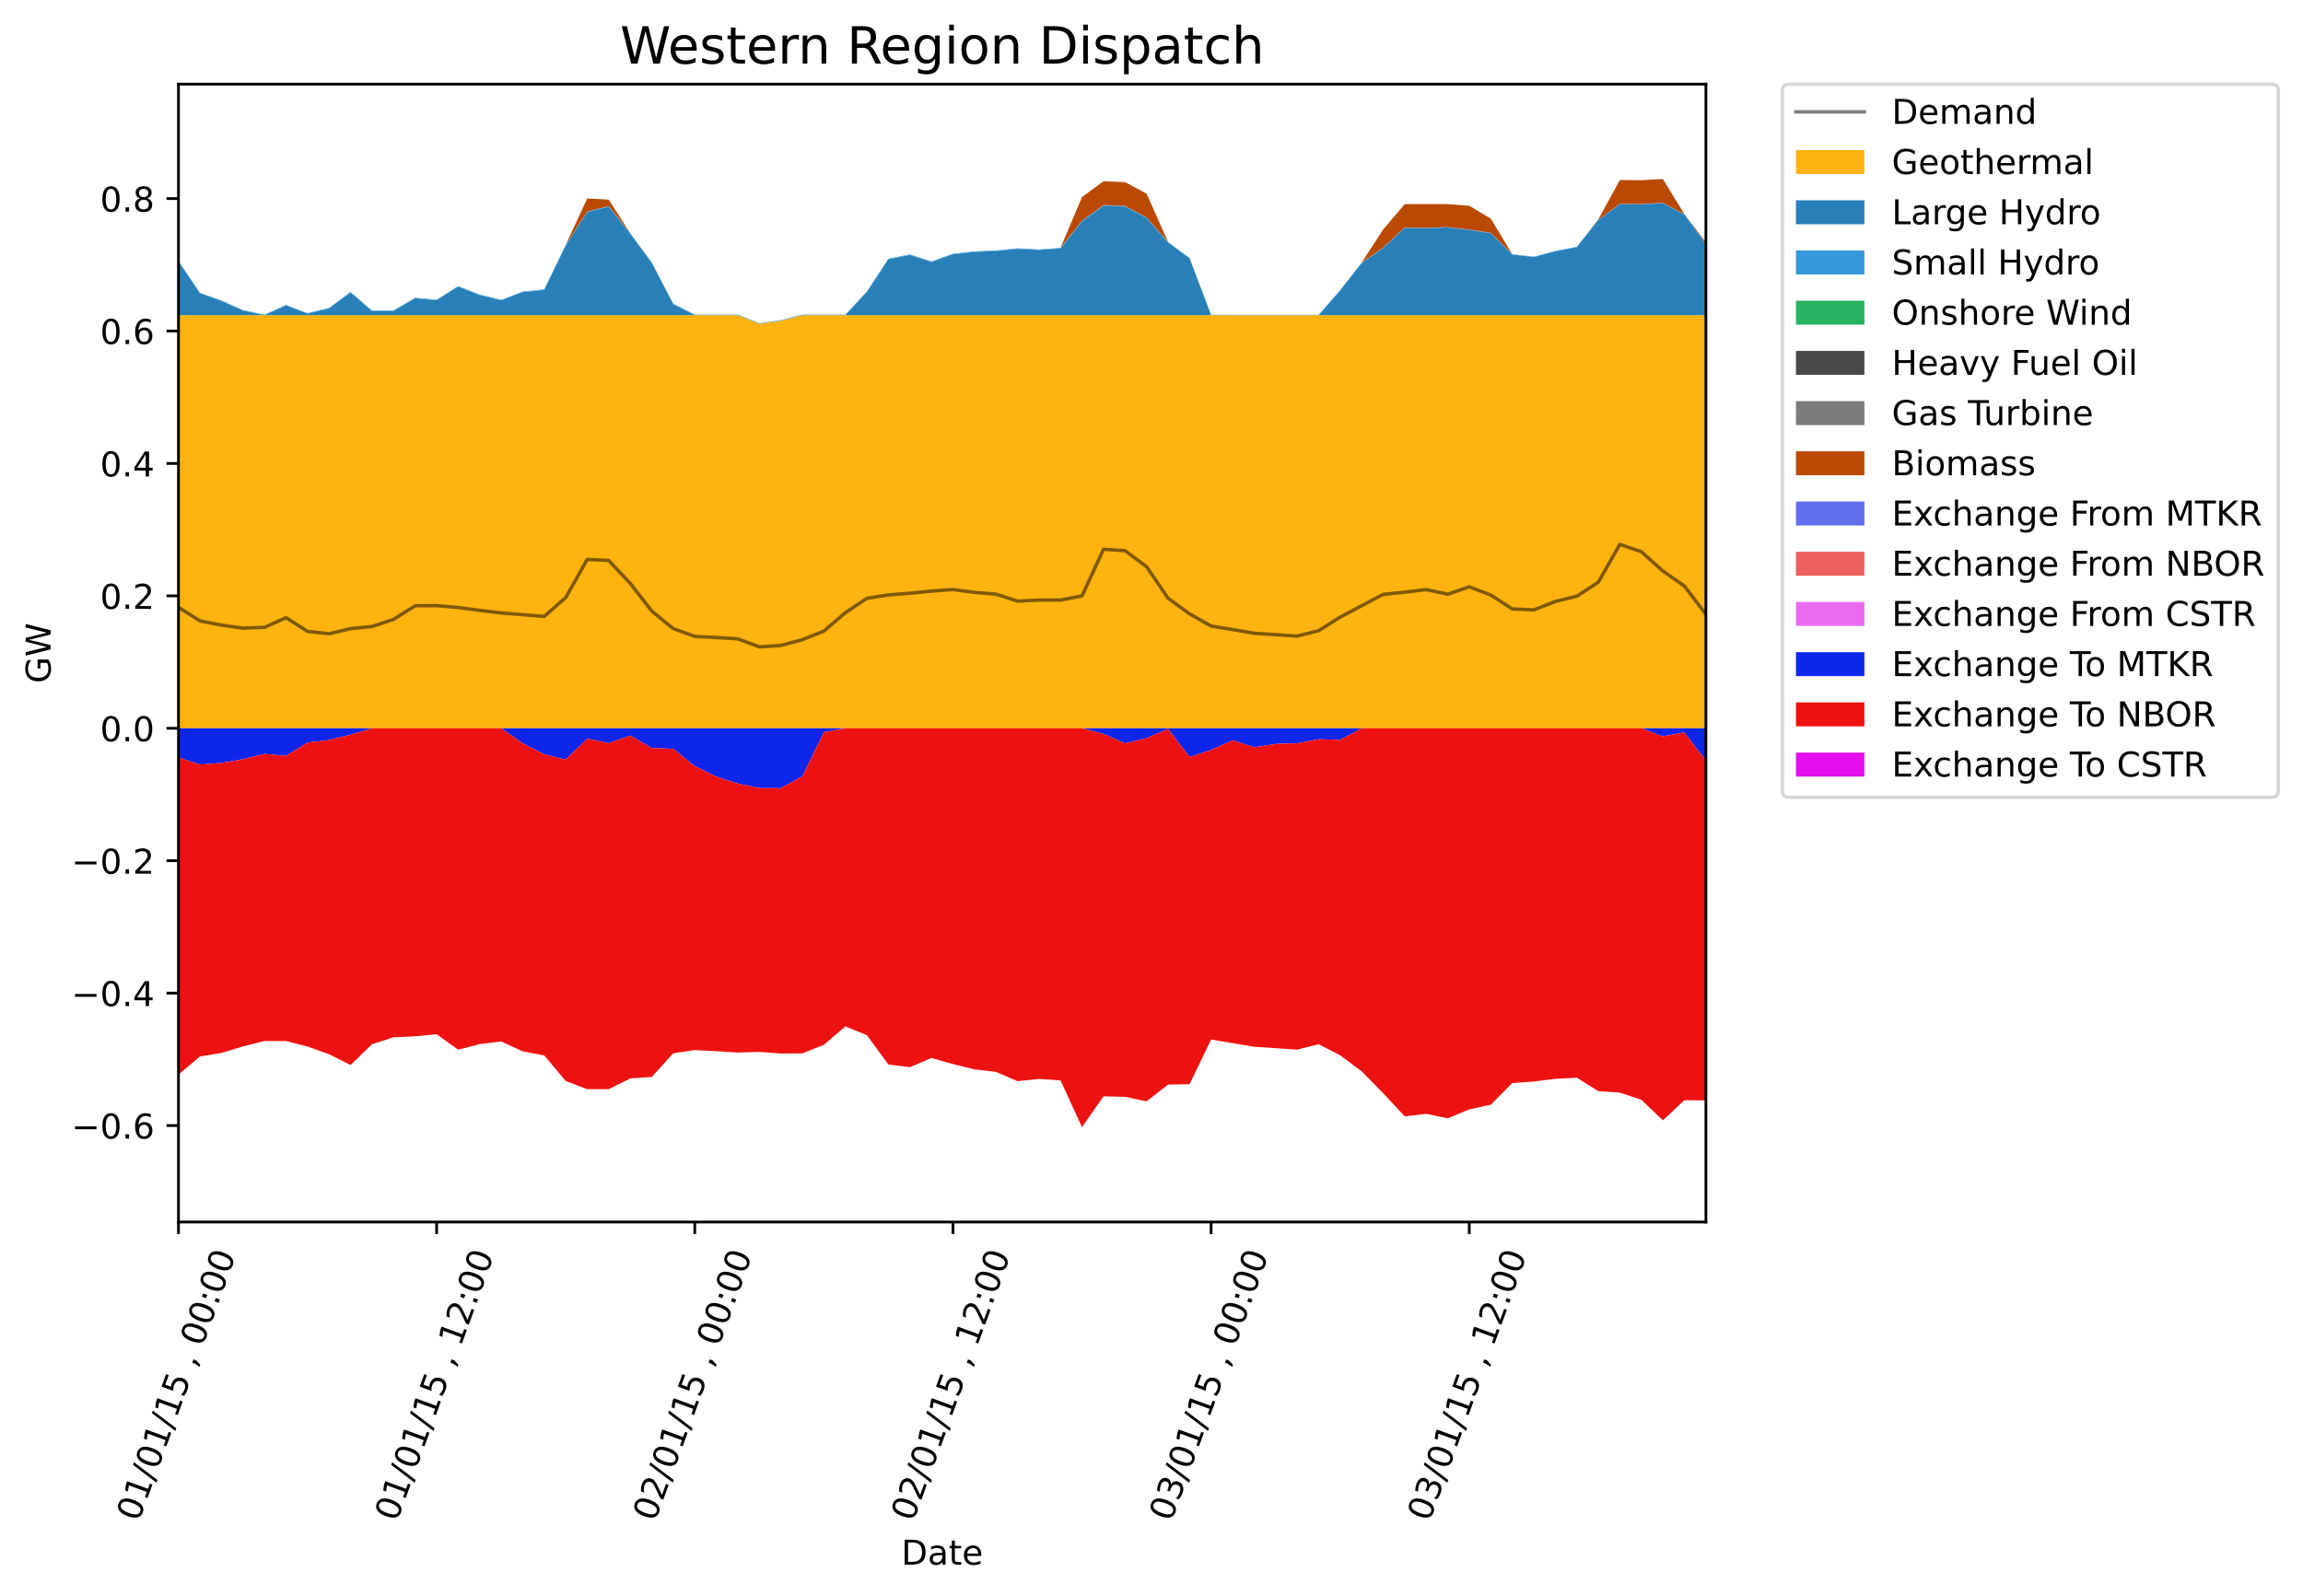 <?xml version="1.0" encoding="utf-8" standalone="no"?>
<!DOCTYPE svg PUBLIC "-//W3C//DTD SVG 1.1//EN"
  "http://www.w3.org/Graphics/SVG/1.1/DTD/svg11.dtd">
<!-- Created with matplotlib (https://matplotlib.org/) -->
<svg height="466.67pt" version="1.1" viewBox="0 0 673.062 466.67" width="673.062pt" xmlns="http://www.w3.org/2000/svg" xmlns:xlink="http://www.w3.org/1999/xlink">
 <defs>
  <style type="text/css">*{stroke-linecap:butt;stroke-linejoin:round;}</style>
 </defs>
 <g id="figure_1">
  <g id="patch_1">
   <path d="M 0 466.67 
L 673.062 466.67 
L 673.062 -0 
L 0 -0 
z
" style="fill:#ffffff;"/>
  </g>
  <g id="axes_1">
   <g id="patch_2">
    <path d="M 52.161 357.238 
L 498.561 357.238 
L 498.561 24.598 
L 52.161 24.598 
z
" style="fill:#ffffff;"/>
   </g>
   <g id="PolyCollection_1">
    <path clip-path="url(#pab06a47fc8)" d="M 52.161 92.122 
L 52.161 212.902 
L 58.448 212.902 
L 64.736 212.902 
L 71.023 212.902 
L 77.31 212.902 
L 83.598 212.902 
L 89.885 212.902 
L 96.172 212.902 
L 102.46 212.902 
L 108.747 212.902 
L 115.034 212.902 
L 121.322 212.902 
L 127.609 212.902 
L 133.896 212.902 
L 140.183 212.902 
L 146.471 212.902 
L 152.758 212.902 
L 159.045 212.902 
L 165.333 212.902 
L 171.62 212.902 
L 177.907 212.902 
L 184.195 212.902 
L 190.482 212.902 
L 196.769 212.902 
L 203.057 212.902 
L 209.344 212.902 
L 215.631 212.902 
L 221.919 212.902 
L 228.206 212.902 
L 234.493 212.902 
L 240.781 212.902 
L 247.068 212.902 
L 253.355 212.902 
L 259.643 212.902 
L 265.93 212.902 
L 272.217 212.902 
L 278.505 212.902 
L 284.792 212.902 
L 291.079 212.902 
L 297.367 212.902 
L 303.654 212.902 
L 309.941 212.902 
L 316.229 212.902 
L 322.516 212.902 
L 328.803 212.902 
L 335.091 212.902 
L 341.378 212.902 
L 347.665 212.902 
L 353.952 212.902 
L 360.24 212.902 
L 366.527 212.902 
L 372.814 212.902 
L 379.102 212.902 
L 385.389 212.902 
L 391.676 212.902 
L 397.964 212.902 
L 404.251 212.902 
L 410.538 212.902 
L 416.826 212.902 
L 423.113 212.902 
L 429.4 212.902 
L 435.688 212.902 
L 441.975 212.902 
L 448.262 212.902 
L 454.55 212.902 
L 460.837 212.902 
L 467.124 212.902 
L 473.412 212.902 
L 479.699 212.902 
L 485.986 212.902 
L 492.274 212.902 
L 498.561 212.902 
L 498.561 92.122 
L 498.561 92.122 
L 492.274 92.122 
L 485.986 92.122 
L 479.699 92.122 
L 473.412 92.122 
L 467.124 92.122 
L 460.837 92.122 
L 454.55 92.122 
L 448.262 92.122 
L 441.975 92.122 
L 435.688 92.122 
L 429.4 92.122 
L 423.113 92.122 
L 416.826 92.122 
L 410.538 92.122 
L 404.251 92.122 
L 397.964 92.122 
L 391.676 92.122 
L 385.389 92.122 
L 379.102 92.122 
L 372.814 92.122 
L 366.527 92.122 
L 360.24 92.122 
L 353.952 92.122 
L 347.665 92.122 
L 341.378 92.122 
L 335.091 92.122 
L 328.803 92.122 
L 322.516 92.122 
L 316.229 92.122 
L 309.941 92.122 
L 303.654 92.122 
L 297.367 92.122 
L 291.079 92.122 
L 284.792 92.122 
L 278.505 92.122 
L 272.217 92.122 
L 265.93 92.122 
L 259.643 92.122 
L 253.355 92.122 
L 247.068 92.122 
L 240.781 92.122 
L 234.493 92.122 
L 228.206 93.772 
L 221.919 94.651 
L 215.631 92.122 
L 209.344 92.122 
L 203.057 92.122 
L 196.769 92.122 
L 190.482 92.122 
L 184.195 92.122 
L 177.907 92.122 
L 171.62 92.122 
L 165.333 92.122 
L 159.045 92.122 
L 152.758 92.122 
L 146.471 92.122 
L 140.183 92.122 
L 133.896 92.122 
L 127.609 92.122 
L 121.322 92.122 
L 115.034 92.122 
L 108.747 92.122 
L 102.46 92.122 
L 96.172 92.122 
L 89.885 92.122 
L 83.598 92.122 
L 77.31 92.122 
L 71.023 92.122 
L 64.736 92.122 
L 58.448 92.122 
L 52.161 92.122 
z
" style="fill:#ffb30f;"/>
   </g>
   <g id="PolyCollection_2">
    <path clip-path="url(#pab06a47fc8)" d="M 52.161 76.437 
L 52.161 92.122 
L 58.448 92.122 
L 64.736 92.122 
L 71.023 92.122 
L 77.31 92.122 
L 83.598 92.122 
L 89.885 92.122 
L 96.172 92.122 
L 102.46 92.122 
L 108.747 92.122 
L 115.034 92.122 
L 121.322 92.122 
L 127.609 92.122 
L 133.896 92.122 
L 140.183 92.122 
L 146.471 92.122 
L 152.758 92.122 
L 159.045 92.122 
L 165.333 92.122 
L 171.62 92.122 
L 177.907 92.122 
L 184.195 92.122 
L 190.482 92.122 
L 196.769 92.122 
L 203.057 92.122 
L 209.344 92.122 
L 215.631 92.122 
L 221.919 94.651 
L 228.206 93.772 
L 234.493 92.122 
L 240.781 92.122 
L 247.068 92.122 
L 253.355 92.122 
L 259.643 92.122 
L 265.93 92.122 
L 272.217 92.122 
L 278.505 92.122 
L 284.792 92.122 
L 291.079 92.122 
L 297.367 92.122 
L 303.654 92.122 
L 309.941 92.122 
L 316.229 92.122 
L 322.516 92.122 
L 328.803 92.122 
L 335.091 92.122 
L 341.378 92.122 
L 347.665 92.122 
L 353.952 92.122 
L 360.24 92.122 
L 366.527 92.122 
L 372.814 92.122 
L 379.102 92.122 
L 385.389 92.122 
L 391.676 92.122 
L 397.964 92.122 
L 404.251 92.122 
L 410.538 92.122 
L 416.826 92.122 
L 423.113 92.122 
L 429.4 92.122 
L 435.688 92.122 
L 441.975 92.122 
L 448.262 92.122 
L 454.55 92.122 
L 460.837 92.122 
L 467.124 92.122 
L 473.412 92.122 
L 479.699 92.122 
L 485.986 92.122 
L 492.274 92.122 
L 498.561 92.122 
L 498.561 71.357 
L 498.561 71.357 
L 492.274 62.712 
L 485.986 59.395 
L 479.699 59.759 
L 473.412 59.697 
L 467.124 64.317 
L 460.837 72.259 
L 454.55 73.46 
L 448.262 75.138 
L 441.975 74.424 
L 435.688 68.167 
L 429.4 67.224 
L 423.113 66.485 
L 416.826 66.725 
L 410.538 66.64 
L 404.251 72.474 
L 397.964 76.883 
L 391.676 84.916 
L 385.389 92.122 
L 379.102 92.122 
L 372.814 92.122 
L 366.527 92.122 
L 360.24 92.122 
L 353.952 92.122 
L 347.665 75.571 
L 341.378 70.899 
L 335.091 63.735 
L 328.803 60.369 
L 322.516 60.115 
L 316.229 64.668 
L 309.941 72.627 
L 303.654 73.075 
L 297.367 72.734 
L 291.079 73.395 
L 284.792 73.633 
L 278.505 74.331 
L 272.217 76.582 
L 265.93 74.531 
L 259.643 75.781 
L 253.355 85.35 
L 247.068 92.122 
L 240.781 92.122 
L 234.493 92.122 
L 228.206 93.772 
L 221.919 94.651 
L 215.631 92.122 
L 209.344 92.122 
L 203.057 92.122 
L 196.769 88.931 
L 190.482 76.856 
L 184.195 68.339 
L 177.907 60.413 
L 171.62 61.996 
L 165.333 71.745 
L 159.045 84.749 
L 152.758 85.387 
L 146.471 87.801 
L 140.183 86.251 
L 133.896 83.789 
L 127.609 87.759 
L 121.322 87.203 
L 115.034 90.869 
L 108.747 90.957 
L 102.46 85.499 
L 96.172 90.139 
L 89.885 91.691 
L 83.598 89.296 
L 77.31 92.122 
L 71.023 90.79 
L 64.736 87.988 
L 58.448 85.74 
L 52.161 76.437 
z
" style="fill:#2980b9;"/>
   </g>
   <g id="PolyCollection_3">
    <path clip-path="url(#pab06a47fc8)" d="M 52.161 76.283 
L 52.161 76.437 
L 58.448 85.74 
L 64.736 87.988 
L 71.023 90.79 
L 77.31 92.122 
L 83.598 89.296 
L 89.885 91.691 
L 96.172 90.139 
L 102.46 85.499 
L 108.747 90.957 
L 115.034 90.869 
L 121.322 87.203 
L 127.609 87.759 
L 133.896 83.789 
L 140.183 86.251 
L 146.471 87.801 
L 152.758 85.387 
L 159.045 84.749 
L 165.333 71.745 
L 171.62 61.996 
L 177.907 60.413 
L 184.195 68.339 
L 190.482 76.856 
L 196.769 88.931 
L 203.057 92.122 
L 209.344 92.122 
L 215.631 92.122 
L 221.919 94.651 
L 228.206 93.772 
L 234.493 92.122 
L 240.781 92.122 
L 247.068 92.122 
L 253.355 85.35 
L 259.643 75.781 
L 265.93 74.531 
L 272.217 76.582 
L 278.505 74.331 
L 284.792 73.633 
L 291.079 73.395 
L 297.367 72.734 
L 303.654 73.075 
L 309.941 72.627 
L 316.229 64.668 
L 322.516 60.115 
L 328.803 60.369 
L 335.091 63.735 
L 341.378 70.899 
L 347.665 75.571 
L 353.952 92.122 
L 360.24 92.122 
L 366.527 92.122 
L 372.814 92.122 
L 379.102 92.122 
L 385.389 92.122 
L 391.676 84.916 
L 397.964 76.883 
L 404.251 72.474 
L 410.538 66.64 
L 416.826 66.725 
L 423.113 66.485 
L 429.4 67.224 
L 435.688 68.167 
L 441.975 74.424 
L 448.262 75.138 
L 454.55 73.46 
L 460.837 72.259 
L 467.124 64.317 
L 473.412 59.697 
L 479.699 59.759 
L 485.986 59.395 
L 492.274 62.712 
L 498.561 71.357 
L 498.561 71.248 
L 498.561 71.248 
L 492.274 62.602 
L 485.986 59.286 
L 479.699 59.65 
L 473.412 59.588 
L 467.124 64.208 
L 460.837 72.149 
L 454.55 73.351 
L 448.262 75.029 
L 441.975 74.314 
L 435.688 68.058 
L 429.4 67.115 
L 423.113 66.376 
L 416.826 66.616 
L 410.538 66.531 
L 404.251 72.364 
L 397.964 76.773 
L 391.676 84.807 
L 385.389 92.013 
L 379.102 92.013 
L 372.814 92.013 
L 366.527 92.013 
L 360.24 92.013 
L 353.952 92.013 
L 347.665 75.409 
L 341.378 70.737 
L 335.091 63.572 
L 328.803 60.206 
L 322.516 59.953 
L 316.229 64.505 
L 309.941 72.465 
L 303.654 72.913 
L 297.367 72.572 
L 291.079 73.233 
L 284.792 73.471 
L 278.505 74.169 
L 272.217 76.42 
L 265.93 74.369 
L 259.643 75.619 
L 253.355 85.188 
L 247.068 91.96 
L 240.781 91.96 
L 234.493 91.96 
L 228.206 93.61 
L 221.919 94.489 
L 215.631 91.96 
L 209.344 91.96 
L 203.057 91.96 
L 196.769 88.777 
L 190.482 76.701 
L 184.195 68.185 
L 177.907 60.259 
L 171.62 61.842 
L 165.333 71.591 
L 159.045 84.594 
L 152.758 85.232 
L 146.471 87.647 
L 140.183 86.097 
L 133.896 83.635 
L 127.609 87.604 
L 121.322 87.049 
L 115.034 90.714 
L 108.747 90.803 
L 102.46 85.345 
L 96.172 89.984 
L 89.885 91.536 
L 83.598 89.142 
L 77.31 91.967 
L 71.023 90.635 
L 64.736 87.833 
L 58.448 85.585 
L 52.161 76.283 
z
" style="fill:#3498db;"/>
   </g>
   <g id="PolyCollection_4">
    <path clip-path="url(#pab06a47fc8)" d="M 52.161 76.283 
L 52.161 76.283 
L 58.448 85.585 
L 64.736 87.833 
L 71.023 90.635 
L 77.31 91.967 
L 83.598 89.142 
L 89.885 91.536 
L 96.172 89.984 
L 102.46 85.345 
L 108.747 90.803 
L 115.034 90.714 
L 121.322 87.049 
L 127.609 87.604 
L 133.896 83.635 
L 140.183 86.097 
L 146.471 87.647 
L 152.758 85.232 
L 159.045 84.594 
L 165.333 71.591 
L 171.62 61.842 
L 177.907 60.259 
L 184.195 68.185 
L 190.482 76.701 
L 196.769 88.777 
L 203.057 91.96 
L 209.344 91.96 
L 215.631 91.96 
L 221.919 94.489 
L 228.206 93.61 
L 234.493 91.96 
L 240.781 91.96 
L 247.068 91.96 
L 253.355 85.188 
L 259.643 75.619 
L 265.93 74.369 
L 272.217 76.42 
L 278.505 74.169 
L 284.792 73.471 
L 291.079 73.233 
L 297.367 72.572 
L 303.654 72.913 
L 309.941 72.465 
L 316.229 64.505 
L 322.516 59.953 
L 328.803 60.206 
L 335.091 63.572 
L 341.378 70.737 
L 347.665 75.409 
L 353.952 92.013 
L 360.24 92.013 
L 366.527 92.013 
L 372.814 92.013 
L 379.102 92.013 
L 385.389 92.013 
L 391.676 84.807 
L 397.964 76.773 
L 404.251 72.364 
L 410.538 66.531 
L 416.826 66.616 
L 423.113 66.376 
L 429.4 67.115 
L 435.688 68.058 
L 441.975 74.314 
L 448.262 75.029 
L 454.55 73.351 
L 460.837 72.149 
L 467.124 64.208 
L 473.412 59.588 
L 479.699 59.65 
L 485.986 59.286 
L 492.274 62.602 
L 498.561 71.248 
L 498.561 71.248 
L 498.561 71.248 
L 492.274 62.602 
L 485.986 59.286 
L 479.699 59.65 
L 473.412 59.588 
L 467.124 64.208 
L 460.837 72.149 
L 454.55 73.351 
L 448.262 75.029 
L 441.975 74.314 
L 435.688 68.058 
L 429.4 67.115 
L 423.113 66.376 
L 416.826 66.616 
L 410.538 66.531 
L 404.251 72.364 
L 397.964 76.773 
L 391.676 84.807 
L 385.389 92.013 
L 379.102 92.013 
L 372.814 92.013 
L 366.527 92.013 
L 360.24 92.013 
L 353.952 92.013 
L 347.665 75.409 
L 341.378 70.737 
L 335.091 63.572 
L 328.803 60.206 
L 322.516 59.953 
L 316.229 64.505 
L 309.941 72.465 
L 303.654 72.913 
L 297.367 72.572 
L 291.079 73.233 
L 284.792 73.471 
L 278.505 74.169 
L 272.217 76.42 
L 265.93 74.369 
L 259.643 75.619 
L 253.355 85.188 
L 247.068 91.96 
L 240.781 91.96 
L 234.493 91.96 
L 228.206 93.61 
L 221.919 94.489 
L 215.631 91.96 
L 209.344 91.96 
L 203.057 91.96 
L 196.769 88.777 
L 190.482 76.701 
L 184.195 68.185 
L 177.907 60.259 
L 171.62 61.842 
L 165.333 71.591 
L 159.045 84.594 
L 152.758 85.232 
L 146.471 87.647 
L 140.183 86.097 
L 133.896 83.635 
L 127.609 87.604 
L 121.322 87.049 
L 115.034 90.714 
L 108.747 90.803 
L 102.46 85.345 
L 96.172 89.984 
L 89.885 91.536 
L 83.598 89.142 
L 77.31 91.967 
L 71.023 90.635 
L 64.736 87.833 
L 58.448 85.585 
L 52.161 76.283 
z
" style="fill:#28b463;"/>
   </g>
   <g id="PolyCollection_5">
    <path clip-path="url(#pab06a47fc8)" d="M 52.161 76.283 
L 52.161 76.283 
L 58.448 85.585 
L 64.736 87.833 
L 71.023 90.635 
L 77.31 91.967 
L 83.598 89.142 
L 89.885 91.536 
L 96.172 89.984 
L 102.46 85.345 
L 108.747 90.803 
L 115.034 90.714 
L 121.322 87.049 
L 127.609 87.604 
L 133.896 83.635 
L 140.183 86.097 
L 146.471 87.647 
L 152.758 85.232 
L 159.045 84.594 
L 165.333 71.591 
L 171.62 61.842 
L 177.907 60.259 
L 184.195 68.185 
L 190.482 76.701 
L 196.769 88.777 
L 203.057 91.96 
L 209.344 91.96 
L 215.631 91.96 
L 221.919 94.489 
L 228.206 93.61 
L 234.493 91.96 
L 240.781 91.96 
L 247.068 91.96 
L 253.355 85.188 
L 259.643 75.619 
L 265.93 74.369 
L 272.217 76.42 
L 278.505 74.169 
L 284.792 73.471 
L 291.079 73.233 
L 297.367 72.572 
L 303.654 72.913 
L 309.941 72.465 
L 316.229 64.505 
L 322.516 59.953 
L 328.803 60.206 
L 335.091 63.572 
L 341.378 70.737 
L 347.665 75.409 
L 353.952 92.013 
L 360.24 92.013 
L 366.527 92.013 
L 372.814 92.013 
L 379.102 92.013 
L 385.389 92.013 
L 391.676 84.807 
L 397.964 76.773 
L 404.251 72.364 
L 410.538 66.531 
L 416.826 66.616 
L 423.113 66.376 
L 429.4 67.115 
L 435.688 68.058 
L 441.975 74.314 
L 448.262 75.029 
L 454.55 73.351 
L 460.837 72.149 
L 467.124 64.208 
L 473.412 59.588 
L 479.699 59.65 
L 485.986 59.286 
L 492.274 62.602 
L 498.561 71.248 
L 498.561 71.248 
L 498.561 71.248 
L 492.274 62.602 
L 485.986 59.286 
L 479.699 59.65 
L 473.412 59.588 
L 467.124 64.208 
L 460.837 72.149 
L 454.55 73.351 
L 448.262 75.029 
L 441.975 74.314 
L 435.688 68.058 
L 429.4 67.115 
L 423.113 66.376 
L 416.826 66.616 
L 410.538 66.531 
L 404.251 72.364 
L 397.964 76.773 
L 391.676 84.807 
L 385.389 92.013 
L 379.102 92.013 
L 372.814 92.013 
L 366.527 92.013 
L 360.24 92.013 
L 353.952 92.013 
L 347.665 75.409 
L 341.378 70.737 
L 335.091 63.572 
L 328.803 60.206 
L 322.516 59.953 
L 316.229 64.505 
L 309.941 72.465 
L 303.654 72.913 
L 297.367 72.572 
L 291.079 73.233 
L 284.792 73.471 
L 278.505 74.169 
L 272.217 76.42 
L 265.93 74.369 
L 259.643 75.619 
L 253.355 85.188 
L 247.068 91.96 
L 240.781 91.96 
L 234.493 91.96 
L 228.206 93.61 
L 221.919 94.489 
L 215.631 91.96 
L 209.344 91.96 
L 203.057 91.96 
L 196.769 88.777 
L 190.482 76.701 
L 184.195 68.185 
L 177.907 60.259 
L 171.62 61.842 
L 165.333 71.591 
L 159.045 84.594 
L 152.758 85.232 
L 146.471 87.647 
L 140.183 86.097 
L 133.896 83.635 
L 127.609 87.604 
L 121.322 87.049 
L 115.034 90.714 
L 108.747 90.803 
L 102.46 85.345 
L 96.172 89.984 
L 89.885 91.536 
L 83.598 89.142 
L 77.31 91.967 
L 71.023 90.635 
L 64.736 87.833 
L 58.448 85.585 
L 52.161 76.283 
z
" style="fill:#494949;"/>
   </g>
   <g id="PolyCollection_6">
    <path clip-path="url(#pab06a47fc8)" d="M 52.161 76.283 
L 52.161 76.283 
L 58.448 85.585 
L 64.736 87.833 
L 71.023 90.635 
L 77.31 91.967 
L 83.598 89.142 
L 89.885 91.536 
L 96.172 89.984 
L 102.46 85.345 
L 108.747 90.803 
L 115.034 90.714 
L 121.322 87.049 
L 127.609 87.604 
L 133.896 83.635 
L 140.183 86.097 
L 146.471 87.647 
L 152.758 85.232 
L 159.045 84.594 
L 165.333 71.591 
L 171.62 61.842 
L 177.907 60.259 
L 184.195 68.185 
L 190.482 76.701 
L 196.769 88.777 
L 203.057 91.96 
L 209.344 91.96 
L 215.631 91.96 
L 221.919 94.489 
L 228.206 93.61 
L 234.493 91.96 
L 240.781 91.96 
L 247.068 91.96 
L 253.355 85.188 
L 259.643 75.619 
L 265.93 74.369 
L 272.217 76.42 
L 278.505 74.169 
L 284.792 73.471 
L 291.079 73.233 
L 297.367 72.572 
L 303.654 72.913 
L 309.941 72.465 
L 316.229 64.505 
L 322.516 59.953 
L 328.803 60.206 
L 335.091 63.572 
L 341.378 70.737 
L 347.665 75.409 
L 353.952 92.013 
L 360.24 92.013 
L 366.527 92.013 
L 372.814 92.013 
L 379.102 92.013 
L 385.389 92.013 
L 391.676 84.807 
L 397.964 76.773 
L 404.251 72.364 
L 410.538 66.531 
L 416.826 66.616 
L 423.113 66.376 
L 429.4 67.115 
L 435.688 68.058 
L 441.975 74.314 
L 448.262 75.029 
L 454.55 73.351 
L 460.837 72.149 
L 467.124 64.208 
L 473.412 59.588 
L 479.699 59.65 
L 485.986 59.286 
L 492.274 62.602 
L 498.561 71.248 
L 498.561 71.248 
L 498.561 71.248 
L 492.274 62.602 
L 485.986 59.286 
L 479.699 59.65 
L 473.412 59.588 
L 467.124 64.208 
L 460.837 72.149 
L 454.55 73.351 
L 448.262 75.029 
L 441.975 74.314 
L 435.688 68.058 
L 429.4 67.115 
L 423.113 66.376 
L 416.826 66.616 
L 410.538 66.531 
L 404.251 72.364 
L 397.964 76.773 
L 391.676 84.807 
L 385.389 92.013 
L 379.102 92.013 
L 372.814 92.013 
L 366.527 92.013 
L 360.24 92.013 
L 353.952 92.013 
L 347.665 75.409 
L 341.378 70.737 
L 335.091 63.572 
L 328.803 60.206 
L 322.516 59.953 
L 316.229 64.505 
L 309.941 72.465 
L 303.654 72.913 
L 297.367 72.572 
L 291.079 73.233 
L 284.792 73.471 
L 278.505 74.169 
L 272.217 76.42 
L 265.93 74.369 
L 259.643 75.619 
L 253.355 85.188 
L 247.068 91.96 
L 240.781 91.96 
L 234.493 91.96 
L 228.206 93.61 
L 221.919 94.489 
L 215.631 91.96 
L 209.344 91.96 
L 203.057 91.96 
L 196.769 88.777 
L 190.482 76.701 
L 184.195 68.185 
L 177.907 60.259 
L 171.62 61.842 
L 165.333 71.591 
L 159.045 84.594 
L 152.758 85.232 
L 146.471 87.647 
L 140.183 86.097 
L 133.896 83.635 
L 127.609 87.604 
L 121.322 87.049 
L 115.034 90.714 
L 108.747 90.803 
L 102.46 85.345 
L 96.172 89.984 
L 89.885 91.536 
L 83.598 89.142 
L 77.31 91.967 
L 71.023 90.635 
L 64.736 87.833 
L 58.448 85.585 
L 52.161 76.283 
z
" style="fill:#7c7c7c;"/>
   </g>
   <g id="PolyCollection_7">
    <path clip-path="url(#pab06a47fc8)" d="M 52.161 76.283 
L 52.161 76.283 
L 58.448 85.585 
L 64.736 87.833 
L 71.023 90.635 
L 77.31 91.967 
L 83.598 89.142 
L 89.885 91.536 
L 96.172 89.984 
L 102.46 85.345 
L 108.747 90.803 
L 115.034 90.714 
L 121.322 87.049 
L 127.609 87.604 
L 133.896 83.635 
L 140.183 86.097 
L 146.471 87.647 
L 152.758 85.232 
L 159.045 84.594 
L 165.333 71.591 
L 171.62 61.842 
L 177.907 60.259 
L 184.195 68.185 
L 190.482 76.701 
L 196.769 88.777 
L 203.057 91.96 
L 209.344 91.96 
L 215.631 91.96 
L 221.919 94.489 
L 228.206 93.61 
L 234.493 91.96 
L 240.781 91.96 
L 247.068 91.96 
L 253.355 85.188 
L 259.643 75.619 
L 265.93 74.369 
L 272.217 76.42 
L 278.505 74.169 
L 284.792 73.471 
L 291.079 73.233 
L 297.367 72.572 
L 303.654 72.913 
L 309.941 72.465 
L 316.229 64.505 
L 322.516 59.953 
L 328.803 60.206 
L 335.091 63.572 
L 341.378 70.737 
L 347.665 75.409 
L 353.952 92.013 
L 360.24 92.013 
L 366.527 92.013 
L 372.814 92.013 
L 379.102 92.013 
L 385.389 92.013 
L 391.676 84.807 
L 397.964 76.773 
L 404.251 72.364 
L 410.538 66.531 
L 416.826 66.616 
L 423.113 66.376 
L 429.4 67.115 
L 435.688 68.058 
L 441.975 74.314 
L 448.262 75.029 
L 454.55 73.351 
L 460.837 72.149 
L 467.124 64.208 
L 473.412 59.588 
L 479.699 59.65 
L 485.986 59.286 
L 492.274 62.602 
L 498.561 71.248 
L 498.561 70.805 
L 498.561 70.805 
L 492.274 62.602 
L 485.986 52.318 
L 479.699 52.682 
L 473.412 52.62 
L 467.124 64.11 
L 460.837 72.149 
L 454.55 73.351 
L 448.262 75.029 
L 441.975 74.314 
L 435.688 63.91 
L 429.4 60.147 
L 423.113 59.674 
L 416.826 59.648 
L 410.538 59.683 
L 404.251 67.058 
L 397.964 76.773 
L 391.676 84.807 
L 385.389 92.013 
L 379.102 92.013 
L 372.814 92.013 
L 366.527 92.013 
L 360.24 92.013 
L 353.952 92.013 
L 347.665 75.409 
L 341.378 70.737 
L 335.091 56.604 
L 328.803 53.238 
L 322.516 52.985 
L 316.229 57.591 
L 309.941 72.465 
L 303.654 72.913 
L 297.367 72.572 
L 291.079 73.233 
L 284.792 73.471 
L 278.505 74.169 
L 272.217 76.42 
L 265.93 74.369 
L 259.643 75.619 
L 253.355 85.188 
L 247.068 91.96 
L 240.781 91.96 
L 234.493 91.96 
L 228.206 93.61 
L 221.919 94.489 
L 215.631 91.96 
L 209.344 91.96 
L 203.057 91.96 
L 196.769 88.777 
L 190.482 76.701 
L 184.195 68.185 
L 177.907 58.358 
L 171.62 58.036 
L 165.333 71.591 
L 159.045 84.594 
L 152.758 85.232 
L 146.471 87.647 
L 140.183 86.097 
L 133.896 83.635 
L 127.609 87.604 
L 121.322 87.049 
L 115.034 90.714 
L 108.747 90.803 
L 102.46 85.345 
L 96.172 89.984 
L 89.885 91.536 
L 83.598 89.142 
L 77.31 91.967 
L 71.023 90.635 
L 64.736 87.833 
L 58.448 85.585 
L 52.161 76.283 
z
" style="fill:#ba4a00;"/>
   </g>
   <g id="PolyCollection_8">
    <path clip-path="url(#pab06a47fc8)" d="M 52.161 76.283 
L 52.161 76.283 
L 58.448 85.585 
L 64.736 87.833 
L 71.023 90.635 
L 77.31 91.967 
L 83.598 89.142 
L 89.885 91.536 
L 96.172 89.984 
L 102.46 85.345 
L 108.747 90.803 
L 115.034 90.714 
L 121.322 87.049 
L 127.609 87.604 
L 133.896 83.635 
L 140.183 86.097 
L 146.471 87.647 
L 152.758 85.232 
L 159.045 84.594 
L 165.333 71.591 
L 171.62 58.036 
L 177.907 58.358 
L 184.195 68.185 
L 190.482 76.701 
L 196.769 88.777 
L 203.057 91.96 
L 209.344 91.96 
L 215.631 91.96 
L 221.919 94.489 
L 228.206 93.61 
L 234.493 91.96 
L 240.781 91.96 
L 247.068 91.96 
L 253.355 85.188 
L 259.643 75.619 
L 265.93 74.369 
L 272.217 76.42 
L 278.505 74.169 
L 284.792 73.471 
L 291.079 73.233 
L 297.367 72.572 
L 303.654 72.913 
L 309.941 72.465 
L 316.229 57.591 
L 322.516 52.985 
L 328.803 53.238 
L 335.091 56.604 
L 341.378 70.737 
L 347.665 75.409 
L 353.952 92.013 
L 360.24 92.013 
L 366.527 92.013 
L 372.814 92.013 
L 379.102 92.013 
L 385.389 92.013 
L 391.676 84.807 
L 397.964 76.773 
L 404.251 67.058 
L 410.538 59.683 
L 416.826 59.648 
L 423.113 59.674 
L 429.4 60.147 
L 435.688 63.91 
L 441.975 74.314 
L 448.262 75.029 
L 454.55 73.351 
L 460.837 72.149 
L 467.124 64.11 
L 473.412 52.62 
L 479.699 52.682 
L 485.986 52.318 
L 492.274 62.602 
L 498.561 70.805 
L 498.561 70.805 
L 498.561 70.805 
L 492.274 62.602 
L 485.986 52.318 
L 479.699 52.682 
L 473.412 52.62 
L 467.124 64.11 
L 460.837 72.149 
L 454.55 73.351 
L 448.262 75.029 
L 441.975 74.314 
L 435.688 63.91 
L 429.4 60.147 
L 423.113 59.674 
L 416.826 59.648 
L 410.538 59.683 
L 404.251 67.058 
L 397.964 76.773 
L 391.676 84.807 
L 385.389 92.013 
L 379.102 92.013 
L 372.814 92.013 
L 366.527 92.013 
L 360.24 92.013 
L 353.952 92.013 
L 347.665 75.409 
L 341.378 70.737 
L 335.091 56.604 
L 328.803 53.238 
L 322.516 52.985 
L 316.229 57.591 
L 309.941 72.465 
L 303.654 72.913 
L 297.367 72.572 
L 291.079 73.233 
L 284.792 73.471 
L 278.505 74.169 
L 272.217 76.42 
L 265.93 74.369 
L 259.643 75.619 
L 253.355 85.188 
L 247.068 91.96 
L 240.781 91.96 
L 234.493 91.96 
L 228.206 93.61 
L 221.919 94.489 
L 215.631 91.96 
L 209.344 91.96 
L 203.057 91.96 
L 196.769 88.777 
L 190.482 76.701 
L 184.195 68.185 
L 177.907 58.358 
L 171.62 58.036 
L 165.333 71.591 
L 159.045 84.594 
L 152.758 85.232 
L 146.471 87.647 
L 140.183 86.097 
L 133.896 83.635 
L 127.609 87.604 
L 121.322 87.049 
L 115.034 90.714 
L 108.747 90.803 
L 102.46 85.345 
L 96.172 89.984 
L 89.885 91.536 
L 83.598 89.142 
L 77.31 91.967 
L 71.023 90.635 
L 64.736 87.833 
L 58.448 85.585 
L 52.161 76.283 
z
" style="fill:#606fed;"/>
   </g>
   <g id="PolyCollection_9">
    <path clip-path="url(#pab06a47fc8)" d="M 52.161 76.283 
L 52.161 76.283 
L 58.448 85.585 
L 64.736 87.833 
L 71.023 90.635 
L 77.31 91.967 
L 83.598 89.142 
L 89.885 91.536 
L 96.172 89.984 
L 102.46 85.345 
L 108.747 90.803 
L 115.034 90.714 
L 121.322 87.049 
L 127.609 87.604 
L 133.896 83.635 
L 140.183 86.097 
L 146.471 87.647 
L 152.758 85.232 
L 159.045 84.594 
L 165.333 71.591 
L 171.62 58.036 
L 177.907 58.358 
L 184.195 68.185 
L 190.482 76.701 
L 196.769 88.777 
L 203.057 91.96 
L 209.344 91.96 
L 215.631 91.96 
L 221.919 94.489 
L 228.206 93.61 
L 234.493 91.96 
L 240.781 91.96 
L 247.068 91.96 
L 253.355 85.188 
L 259.643 75.619 
L 265.93 74.369 
L 272.217 76.42 
L 278.505 74.169 
L 284.792 73.471 
L 291.079 73.233 
L 297.367 72.572 
L 303.654 72.913 
L 309.941 72.465 
L 316.229 57.591 
L 322.516 52.985 
L 328.803 53.238 
L 335.091 56.604 
L 341.378 70.737 
L 347.665 75.409 
L 353.952 92.013 
L 360.24 92.013 
L 366.527 92.013 
L 372.814 92.013 
L 379.102 92.013 
L 385.389 92.013 
L 391.676 84.807 
L 397.964 76.773 
L 404.251 67.058 
L 410.538 59.683 
L 416.826 59.648 
L 423.113 59.674 
L 429.4 60.147 
L 435.688 63.91 
L 441.975 74.314 
L 448.262 75.029 
L 454.55 73.351 
L 460.837 72.149 
L 467.124 64.11 
L 473.412 52.62 
L 479.699 52.682 
L 485.986 52.318 
L 492.274 62.602 
L 498.561 70.805 
L 498.561 70.805 
L 498.561 70.805 
L 492.274 62.602 
L 485.986 52.318 
L 479.699 52.682 
L 473.412 52.62 
L 467.124 64.11 
L 460.837 72.149 
L 454.55 73.351 
L 448.262 75.029 
L 441.975 74.314 
L 435.688 63.91 
L 429.4 60.147 
L 423.113 59.674 
L 416.826 59.648 
L 410.538 59.683 
L 404.251 67.058 
L 397.964 76.773 
L 391.676 84.807 
L 385.389 92.013 
L 379.102 92.013 
L 372.814 92.013 
L 366.527 92.013 
L 360.24 92.013 
L 353.952 92.013 
L 347.665 75.409 
L 341.378 70.737 
L 335.091 56.604 
L 328.803 53.238 
L 322.516 52.985 
L 316.229 57.591 
L 309.941 72.465 
L 303.654 72.913 
L 297.367 72.572 
L 291.079 73.233 
L 284.792 73.471 
L 278.505 74.169 
L 272.217 76.42 
L 265.93 74.369 
L 259.643 75.619 
L 253.355 85.188 
L 247.068 91.96 
L 240.781 91.96 
L 234.493 91.96 
L 228.206 93.61 
L 221.919 94.489 
L 215.631 91.96 
L 209.344 91.96 
L 203.057 91.96 
L 196.769 88.777 
L 190.482 76.701 
L 184.195 68.185 
L 177.907 58.358 
L 171.62 58.036 
L 165.333 71.591 
L 159.045 84.594 
L 152.758 85.232 
L 146.471 87.647 
L 140.183 86.097 
L 133.896 83.635 
L 127.609 87.604 
L 121.322 87.049 
L 115.034 90.714 
L 108.747 90.803 
L 102.46 85.345 
L 96.172 89.984 
L 89.885 91.536 
L 83.598 89.142 
L 77.31 91.967 
L 71.023 90.635 
L 64.736 87.833 
L 58.448 85.585 
L 52.161 76.283 
z
" style="fill:#ed6060;"/>
   </g>
   <g id="PolyCollection_10">
    <path clip-path="url(#pab06a47fc8)" d="M 52.161 76.283 
L 52.161 76.283 
L 58.448 85.585 
L 64.736 87.833 
L 71.023 90.635 
L 77.31 91.967 
L 83.598 89.142 
L 89.885 91.536 
L 96.172 89.984 
L 102.46 85.345 
L 108.747 90.803 
L 115.034 90.714 
L 121.322 87.049 
L 127.609 87.604 
L 133.896 83.635 
L 140.183 86.097 
L 146.471 87.647 
L 152.758 85.232 
L 159.045 84.594 
L 165.333 71.591 
L 171.62 58.036 
L 177.907 58.358 
L 184.195 68.185 
L 190.482 76.701 
L 196.769 88.777 
L 203.057 91.96 
L 209.344 91.96 
L 215.631 91.96 
L 221.919 94.489 
L 228.206 93.61 
L 234.493 91.96 
L 240.781 91.96 
L 247.068 91.96 
L 253.355 85.188 
L 259.643 75.619 
L 265.93 74.369 
L 272.217 76.42 
L 278.505 74.169 
L 284.792 73.471 
L 291.079 73.233 
L 297.367 72.572 
L 303.654 72.913 
L 309.941 72.465 
L 316.229 57.591 
L 322.516 52.985 
L 328.803 53.238 
L 335.091 56.604 
L 341.378 70.737 
L 347.665 75.409 
L 353.952 92.013 
L 360.24 92.013 
L 366.527 92.013 
L 372.814 92.013 
L 379.102 92.013 
L 385.389 92.013 
L 391.676 84.807 
L 397.964 76.773 
L 404.251 67.058 
L 410.538 59.683 
L 416.826 59.648 
L 423.113 59.674 
L 429.4 60.147 
L 435.688 63.91 
L 441.975 74.314 
L 448.262 75.029 
L 454.55 73.351 
L 460.837 72.149 
L 467.124 64.11 
L 473.412 52.62 
L 479.699 52.682 
L 485.986 52.318 
L 492.274 62.602 
L 498.561 70.805 
L 498.561 70.805 
L 498.561 70.805 
L 492.274 62.602 
L 485.986 52.318 
L 479.699 52.682 
L 473.412 52.62 
L 467.124 64.11 
L 460.837 72.149 
L 454.55 73.351 
L 448.262 75.029 
L 441.975 74.314 
L 435.688 63.91 
L 429.4 60.147 
L 423.113 59.674 
L 416.826 59.648 
L 410.538 59.683 
L 404.251 67.058 
L 397.964 76.773 
L 391.676 84.807 
L 385.389 92.013 
L 379.102 92.013 
L 372.814 92.013 
L 366.527 92.013 
L 360.24 92.013 
L 353.952 92.013 
L 347.665 75.409 
L 341.378 70.737 
L 335.091 56.604 
L 328.803 53.238 
L 322.516 52.985 
L 316.229 57.591 
L 309.941 72.465 
L 303.654 72.913 
L 297.367 72.572 
L 291.079 73.233 
L 284.792 73.471 
L 278.505 74.169 
L 272.217 76.42 
L 265.93 74.369 
L 259.643 75.619 
L 253.355 85.188 
L 247.068 91.96 
L 240.781 91.96 
L 234.493 91.96 
L 228.206 93.61 
L 221.919 94.489 
L 215.631 91.96 
L 209.344 91.96 
L 203.057 91.96 
L 196.769 88.777 
L 190.482 76.701 
L 184.195 68.185 
L 177.907 58.358 
L 171.62 58.036 
L 165.333 71.591 
L 159.045 84.594 
L 152.758 85.232 
L 146.471 87.647 
L 140.183 86.097 
L 133.896 83.635 
L 127.609 87.604 
L 121.322 87.049 
L 115.034 90.714 
L 108.747 90.803 
L 102.46 85.345 
L 96.172 89.984 
L 89.885 91.536 
L 83.598 89.142 
L 77.31 91.967 
L 71.023 90.635 
L 64.736 87.833 
L 58.448 85.585 
L 52.161 76.283 
z
" style="fill:#ea6bee;"/>
   </g>
   <g id="PolyCollection_11">
    <path clip-path="url(#pab06a47fc8)" d="M 52.161 221.446 
L 52.161 212.902 
L 58.448 212.902 
L 64.736 212.902 
L 71.023 212.902 
L 77.31 212.902 
L 83.598 212.902 
L 89.885 212.902 
L 96.172 212.902 
L 102.46 212.902 
L 108.747 212.902 
L 115.034 212.902 
L 121.322 212.902 
L 127.609 212.902 
L 133.896 212.902 
L 140.183 212.902 
L 146.471 212.902 
L 152.758 212.902 
L 159.045 212.902 
L 165.333 212.902 
L 171.62 212.902 
L 177.907 212.902 
L 184.195 212.902 
L 190.482 212.902 
L 196.769 212.902 
L 203.057 212.902 
L 209.344 212.902 
L 215.631 212.902 
L 221.919 212.902 
L 228.206 212.902 
L 234.493 212.902 
L 240.781 212.902 
L 247.068 212.902 
L 253.355 212.902 
L 259.643 212.902 
L 265.93 212.902 
L 272.217 212.902 
L 278.505 212.902 
L 284.792 212.902 
L 291.079 212.902 
L 297.367 212.902 
L 303.654 212.902 
L 309.941 212.902 
L 316.229 212.902 
L 322.516 212.902 
L 328.803 212.902 
L 335.091 212.902 
L 341.378 212.902 
L 347.665 212.902 
L 353.952 212.902 
L 360.24 212.902 
L 366.527 212.902 
L 372.814 212.902 
L 379.102 212.902 
L 385.389 212.902 
L 391.676 212.902 
L 397.964 212.902 
L 404.251 212.902 
L 410.538 212.902 
L 416.826 212.902 
L 423.113 212.902 
L 429.4 212.902 
L 435.688 212.902 
L 441.975 212.902 
L 448.262 212.902 
L 454.55 212.902 
L 460.837 212.902 
L 467.124 212.902 
L 473.412 212.902 
L 479.699 212.902 
L 485.986 212.902 
L 492.274 212.902 
L 498.561 212.902 
L 498.561 222.371 
L 498.561 222.371 
L 492.274 214.101 
L 485.986 215.263 
L 479.699 212.902 
L 473.412 212.902 
L 467.124 212.902 
L 460.837 212.902 
L 454.55 212.902 
L 448.262 212.902 
L 441.975 212.902 
L 435.688 212.902 
L 429.4 212.902 
L 423.113 212.902 
L 416.826 212.902 
L 410.538 212.902 
L 404.251 212.902 
L 397.964 212.902 
L 391.676 216.293 
L 385.389 216.106 
L 379.102 217.276 
L 372.814 217.48 
L 366.527 218.444 
L 360.24 216.411 
L 353.952 219.236 
L 347.665 221.303 
L 341.378 213.091 
L 335.091 215.805 
L 328.803 217.305 
L 322.516 214.532 
L 316.229 212.902 
L 309.941 212.902 
L 303.654 212.902 
L 297.367 212.902 
L 291.079 212.902 
L 284.792 212.902 
L 278.505 212.902 
L 272.217 212.902 
L 265.93 212.902 
L 259.643 212.902 
L 253.355 212.902 
L 247.068 212.902 
L 240.781 214.036 
L 234.493 226.973 
L 228.206 230.4 
L 221.919 230.381 
L 215.631 229.065 
L 209.344 227.039 
L 203.057 223.977 
L 196.769 218.917 
L 190.482 218.671 
L 184.195 215.029 
L 177.907 217.263 
L 171.62 215.949 
L 165.333 222.048 
L 159.045 220.503 
L 152.758 217.273 
L 146.471 212.902 
L 140.183 212.902 
L 133.896 212.902 
L 127.609 212.902 
L 121.322 212.902 
L 115.034 212.902 
L 108.747 212.902 
L 102.46 214.786 
L 96.172 216.329 
L 89.885 217.068 
L 83.598 220.982 
L 77.31 220.376 
L 71.023 221.949 
L 64.736 223.039 
L 58.448 223.504 
L 52.161 221.446 
z
" style="fill:#0e25ec;"/>
   </g>
   <g id="PolyCollection_12">
    <path clip-path="url(#pab06a47fc8)" d="M 52.161 314.153 
L 52.161 221.446 
L 58.448 223.504 
L 64.736 223.039 
L 71.023 221.949 
L 77.31 220.376 
L 83.598 220.982 
L 89.885 217.068 
L 96.172 216.329 
L 102.46 214.786 
L 108.747 212.902 
L 115.034 212.902 
L 121.322 212.902 
L 127.609 212.902 
L 133.896 212.902 
L 140.183 212.902 
L 146.471 212.902 
L 152.758 217.273 
L 159.045 220.503 
L 165.333 222.048 
L 171.62 215.949 
L 177.907 217.263 
L 184.195 215.029 
L 190.482 218.671 
L 196.769 218.917 
L 203.057 223.977 
L 209.344 227.039 
L 215.631 229.065 
L 221.919 230.381 
L 228.206 230.4 
L 234.493 226.973 
L 240.781 214.036 
L 247.068 212.902 
L 253.355 212.902 
L 259.643 212.902 
L 265.93 212.902 
L 272.217 212.902 
L 278.505 212.902 
L 284.792 212.902 
L 291.079 212.902 
L 297.367 212.902 
L 303.654 212.902 
L 309.941 212.902 
L 316.229 212.902 
L 322.516 214.532 
L 328.803 217.305 
L 335.091 215.805 
L 341.378 213.091 
L 347.665 221.303 
L 353.952 219.236 
L 360.24 216.411 
L 366.527 218.444 
L 372.814 217.48 
L 379.102 217.276 
L 385.389 216.106 
L 391.676 216.293 
L 397.964 212.902 
L 404.251 212.902 
L 410.538 212.902 
L 416.826 212.902 
L 423.113 212.902 
L 429.4 212.902 
L 435.688 212.902 
L 441.975 212.902 
L 448.262 212.902 
L 454.55 212.902 
L 460.837 212.902 
L 467.124 212.902 
L 473.412 212.902 
L 479.699 212.902 
L 485.986 215.263 
L 492.274 214.101 
L 498.561 222.371 
L 498.561 321.693 
L 498.561 321.693 
L 492.274 321.626 
L 485.986 327.521 
L 479.699 321.502 
L 473.412 319.415 
L 467.124 318.987 
L 460.837 315.049 
L 454.55 315.38 
L 448.262 316.166 
L 441.975 316.6 
L 435.688 322.936 
L 429.4 324.306 
L 423.113 326.936 
L 416.826 325.604 
L 410.538 326.342 
L 404.251 319.595 
L 397.964 313.199 
L 391.676 308.502 
L 385.389 305.256 
L 379.102 306.843 
L 372.814 306.422 
L 366.527 306.011 
L 360.24 304.93 
L 353.952 303.909 
L 347.665 316.944 
L 341.378 317.057 
L 335.091 321.958 
L 328.803 320.648 
L 322.516 320.476 
L 316.229 329.518 
L 309.941 315.843 
L 303.654 315.416 
L 297.367 316.057 
L 291.079 313.352 
L 284.792 312.611 
L 278.505 311.067 
L 272.217 309.284 
L 265.93 311.961 
L 259.643 311.201 
L 253.355 302.627 
L 247.068 300.054 
L 240.781 305.431 
L 234.493 307.94 
L 228.206 307.98 
L 221.919 307.512 
L 215.631 307.692 
L 209.344 307.309 
L 203.057 306.974 
L 196.769 307.9 
L 190.482 314.835 
L 184.195 315.253 
L 177.907 318.393 
L 171.62 318.404 
L 165.333 316.006 
L 159.045 308.519 
L 152.758 307.35 
L 146.471 304.445 
L 140.183 305.235 
L 133.896 306.872 
L 127.609 302.331 
L 121.322 302.945 
L 115.034 303.24 
L 108.747 305.251 
L 102.46 311.329 
L 96.172 308.185 
L 89.885 305.933 
L 83.598 304.328 
L 77.31 304.329 
L 71.023 305.894 
L 64.736 307.815 
L 58.448 308.831 
L 52.161 314.153 
z
" style="fill:#ee1111;"/>
   </g>
   <g id="PolyCollection_13">
    <path clip-path="url(#pab06a47fc8)" d="M 52.161 314.153 
L 52.161 314.153 
L 58.448 308.831 
L 64.736 307.815 
L 71.023 305.894 
L 77.31 304.329 
L 83.598 304.328 
L 89.885 305.933 
L 96.172 308.185 
L 102.46 311.329 
L 108.747 305.251 
L 115.034 303.24 
L 121.322 302.945 
L 127.609 302.331 
L 133.896 306.872 
L 140.183 305.235 
L 146.471 304.445 
L 152.758 307.35 
L 159.045 308.519 
L 165.333 316.006 
L 171.62 318.404 
L 177.907 318.393 
L 184.195 315.253 
L 190.482 314.835 
L 196.769 307.9 
L 203.057 306.974 
L 209.344 307.309 
L 215.631 307.692 
L 221.919 307.512 
L 228.206 307.98 
L 234.493 307.94 
L 240.781 305.431 
L 247.068 300.054 
L 253.355 302.627 
L 259.643 311.201 
L 265.93 311.961 
L 272.217 309.284 
L 278.505 311.067 
L 284.792 312.611 
L 291.079 313.352 
L 297.367 316.057 
L 303.654 315.416 
L 309.941 315.843 
L 316.229 329.518 
L 322.516 320.476 
L 328.803 320.648 
L 335.091 321.958 
L 341.378 317.057 
L 347.665 316.944 
L 353.952 303.909 
L 360.24 304.93 
L 366.527 306.011 
L 372.814 306.422 
L 379.102 306.843 
L 385.389 305.256 
L 391.676 308.502 
L 397.964 313.199 
L 404.251 319.595 
L 410.538 326.342 
L 416.826 325.604 
L 423.113 326.936 
L 429.4 324.306 
L 435.688 322.936 
L 441.975 316.6 
L 448.262 316.166 
L 454.55 315.38 
L 460.837 315.049 
L 467.124 318.987 
L 473.412 319.415 
L 479.699 321.502 
L 485.986 327.521 
L 492.274 321.626 
L 498.561 321.693 
L 498.561 321.693 
L 498.561 321.693 
L 492.274 321.626 
L 485.986 327.521 
L 479.699 321.502 
L 473.412 319.415 
L 467.124 318.987 
L 460.837 315.049 
L 454.55 315.38 
L 448.262 316.166 
L 441.975 316.6 
L 435.688 322.936 
L 429.4 324.306 
L 423.113 326.936 
L 416.826 325.604 
L 410.538 326.342 
L 404.251 319.595 
L 397.964 313.199 
L 391.676 308.502 
L 385.389 305.256 
L 379.102 306.843 
L 372.814 306.422 
L 366.527 306.011 
L 360.24 304.93 
L 353.952 303.909 
L 347.665 316.944 
L 341.378 317.057 
L 335.091 321.958 
L 328.803 320.648 
L 322.516 320.476 
L 316.229 329.518 
L 309.941 315.843 
L 303.654 315.416 
L 297.367 316.057 
L 291.079 313.352 
L 284.792 312.611 
L 278.505 311.067 
L 272.217 309.284 
L 265.93 311.961 
L 259.643 311.201 
L 253.355 302.627 
L 247.068 300.054 
L 240.781 305.431 
L 234.493 307.94 
L 228.206 307.98 
L 221.919 307.512 
L 215.631 307.692 
L 209.344 307.309 
L 203.057 306.974 
L 196.769 307.9 
L 190.482 314.835 
L 184.195 315.253 
L 177.907 318.393 
L 171.62 318.404 
L 165.333 316.006 
L 159.045 308.519 
L 152.758 307.35 
L 146.471 304.445 
L 140.183 305.235 
L 133.896 306.872 
L 127.609 302.331 
L 121.322 302.945 
L 115.034 303.24 
L 108.747 305.251 
L 102.46 311.329 
L 96.172 308.185 
L 89.885 305.933 
L 83.598 304.328 
L 77.31 304.329 
L 71.023 305.894 
L 64.736 307.815 
L 58.448 308.831 
L 52.161 314.153 
z
" style="fill:#e50eec;"/>
   </g>
   <g id="matplotlib.axis_1">
    <g id="xtick_1">
     <g id="line2d_1">
      <defs>
       <path d="M 0 0 
L 0 3.5 
" id="mceb4f2c185" style="stroke:#000000;stroke-width:0.8;"/>
      </defs>
      <g>
       <use style="stroke:#000000;stroke-width:0.8;" x="52.161" xlink:href="#mceb4f2c185" y="357.238"/>
      </g>
     </g>
     <g id="text_1">
      <!-- 01/01/15 , 00:00 -->
      <g transform="translate(40.515 445.081)rotate(-70)scale(0.1 -0.1)">
       <defs>
        <path d="M 31.781 66.406 
Q 24.172 66.406 20.328 58.906 
Q 16.5 51.422 16.5 36.375 
Q 16.5 21.391 20.328 13.891 
Q 24.172 6.391 31.781 6.391 
Q 39.453 6.391 43.281 13.891 
Q 47.125 21.391 47.125 36.375 
Q 47.125 51.422 43.281 58.906 
Q 39.453 66.406 31.781 66.406 
z
M 31.781 74.219 
Q 44.047 74.219 50.516 64.516 
Q 56.984 54.828 56.984 36.375 
Q 56.984 17.969 50.516 8.266 
Q 44.047 -1.422 31.781 -1.422 
Q 19.531 -1.422 13.062 8.266 
Q 6.594 17.969 6.594 36.375 
Q 6.594 54.828 13.062 64.516 
Q 19.531 74.219 31.781 74.219 
z
" id="DejaVuSans-48"/>
        <path d="M 12.406 8.297 
L 28.516 8.297 
L 28.516 63.922 
L 10.984 60.406 
L 10.984 69.391 
L 28.422 72.906 
L 38.281 72.906 
L 38.281 8.297 
L 54.391 8.297 
L 54.391 0 
L 12.406 0 
z
" id="DejaVuSans-49"/>
        <path d="M 25.391 72.906 
L 33.688 72.906 
L 8.297 -9.281 
L 0 -9.281 
z
" id="DejaVuSans-47"/>
        <path d="M 10.797 72.906 
L 49.516 72.906 
L 49.516 64.594 
L 19.828 64.594 
L 19.828 46.734 
Q 21.969 47.469 24.109 47.828 
Q 26.266 48.188 28.422 48.188 
Q 40.625 48.188 47.75 41.5 
Q 54.891 34.812 54.891 23.391 
Q 54.891 11.625 47.562 5.094 
Q 40.234 -1.422 26.906 -1.422 
Q 22.312 -1.422 17.547 -0.641 
Q 12.797 0.141 7.719 1.703 
L 7.719 11.625 
Q 12.109 9.234 16.797 8.062 
Q 21.484 6.891 26.703 6.891 
Q 35.156 6.891 40.078 11.328 
Q 45.016 15.766 45.016 23.391 
Q 45.016 31 40.078 35.438 
Q 35.156 39.891 26.703 39.891 
Q 22.75 39.891 18.812 39.016 
Q 14.891 38.141 10.797 36.281 
z
" id="DejaVuSans-53"/>
        <path id="DejaVuSans-32"/>
        <path d="M 11.719 12.406 
L 22.016 12.406 
L 22.016 4 
L 14.016 -11.625 
L 7.719 -11.625 
L 11.719 4 
z
" id="DejaVuSans-44"/>
        <path d="M 11.719 12.406 
L 22.016 12.406 
L 22.016 0 
L 11.719 0 
z
M 11.719 51.703 
L 22.016 51.703 
L 22.016 39.312 
L 11.719 39.312 
z
" id="DejaVuSans-58"/>
       </defs>
       <use xlink:href="#DejaVuSans-48"/>
       <use x="63.623" xlink:href="#DejaVuSans-49"/>
       <use x="127.246" xlink:href="#DejaVuSans-47"/>
       <use x="160.938" xlink:href="#DejaVuSans-48"/>
       <use x="224.561" xlink:href="#DejaVuSans-49"/>
       <use x="288.184" xlink:href="#DejaVuSans-47"/>
       <use x="321.875" xlink:href="#DejaVuSans-49"/>
       <use x="385.498" xlink:href="#DejaVuSans-53"/>
       <use x="449.121" xlink:href="#DejaVuSans-32"/>
       <use x="480.908" xlink:href="#DejaVuSans-44"/>
       <use x="512.695" xlink:href="#DejaVuSans-32"/>
       <use x="544.482" xlink:href="#DejaVuSans-48"/>
       <use x="608.105" xlink:href="#DejaVuSans-48"/>
       <use x="671.729" xlink:href="#DejaVuSans-58"/>
       <use x="705.42" xlink:href="#DejaVuSans-48"/>
       <use x="769.043" xlink:href="#DejaVuSans-48"/>
      </g>
     </g>
    </g>
    <g id="xtick_2">
     <g id="line2d_2">
      <g>
       <use style="stroke:#000000;stroke-width:0.8;" x="127.609" xlink:href="#mceb4f2c185" y="357.238"/>
      </g>
     </g>
     <g id="text_2">
      <!-- 01/01/15 , 12:00 -->
      <g transform="translate(115.963 445.081)rotate(-70)scale(0.1 -0.1)">
       <defs>
        <path d="M 19.188 8.297 
L 53.609 8.297 
L 53.609 0 
L 7.328 0 
L 7.328 8.297 
Q 12.938 14.109 22.625 23.891 
Q 32.328 33.688 34.812 36.531 
Q 39.547 41.844 41.422 45.531 
Q 43.312 49.219 43.312 52.781 
Q 43.312 58.594 39.234 62.25 
Q 35.156 65.922 28.609 65.922 
Q 23.969 65.922 18.812 64.312 
Q 13.672 62.703 7.812 59.422 
L 7.812 69.391 
Q 13.766 71.781 18.938 73 
Q 24.125 74.219 28.422 74.219 
Q 39.75 74.219 46.484 68.547 
Q 53.219 62.891 53.219 53.422 
Q 53.219 48.922 51.531 44.891 
Q 49.859 40.875 45.406 35.406 
Q 44.188 33.984 37.641 27.219 
Q 31.109 20.453 19.188 8.297 
z
" id="DejaVuSans-50"/>
       </defs>
       <use xlink:href="#DejaVuSans-48"/>
       <use x="63.623" xlink:href="#DejaVuSans-49"/>
       <use x="127.246" xlink:href="#DejaVuSans-47"/>
       <use x="160.938" xlink:href="#DejaVuSans-48"/>
       <use x="224.561" xlink:href="#DejaVuSans-49"/>
       <use x="288.184" xlink:href="#DejaVuSans-47"/>
       <use x="321.875" xlink:href="#DejaVuSans-49"/>
       <use x="385.498" xlink:href="#DejaVuSans-53"/>
       <use x="449.121" xlink:href="#DejaVuSans-32"/>
       <use x="480.908" xlink:href="#DejaVuSans-44"/>
       <use x="512.695" xlink:href="#DejaVuSans-32"/>
       <use x="544.482" xlink:href="#DejaVuSans-49"/>
       <use x="608.105" xlink:href="#DejaVuSans-50"/>
       <use x="671.729" xlink:href="#DejaVuSans-58"/>
       <use x="705.42" xlink:href="#DejaVuSans-48"/>
       <use x="769.043" xlink:href="#DejaVuSans-48"/>
      </g>
     </g>
    </g>
    <g id="xtick_3">
     <g id="line2d_3">
      <g>
       <use style="stroke:#000000;stroke-width:0.8;" x="203.057" xlink:href="#mceb4f2c185" y="357.238"/>
      </g>
     </g>
     <g id="text_3">
      <!-- 02/01/15 , 00:00 -->
      <g transform="translate(191.41 445.081)rotate(-70)scale(0.1 -0.1)">
       <use xlink:href="#DejaVuSans-48"/>
       <use x="63.623" xlink:href="#DejaVuSans-50"/>
       <use x="127.246" xlink:href="#DejaVuSans-47"/>
       <use x="160.938" xlink:href="#DejaVuSans-48"/>
       <use x="224.561" xlink:href="#DejaVuSans-49"/>
       <use x="288.184" xlink:href="#DejaVuSans-47"/>
       <use x="321.875" xlink:href="#DejaVuSans-49"/>
       <use x="385.498" xlink:href="#DejaVuSans-53"/>
       <use x="449.121" xlink:href="#DejaVuSans-32"/>
       <use x="480.908" xlink:href="#DejaVuSans-44"/>
       <use x="512.695" xlink:href="#DejaVuSans-32"/>
       <use x="544.482" xlink:href="#DejaVuSans-48"/>
       <use x="608.105" xlink:href="#DejaVuSans-48"/>
       <use x="671.729" xlink:href="#DejaVuSans-58"/>
       <use x="705.42" xlink:href="#DejaVuSans-48"/>
       <use x="769.043" xlink:href="#DejaVuSans-48"/>
      </g>
     </g>
    </g>
    <g id="xtick_4">
     <g id="line2d_4">
      <g>
       <use style="stroke:#000000;stroke-width:0.8;" x="278.505" xlink:href="#mceb4f2c185" y="357.238"/>
      </g>
     </g>
     <g id="text_4">
      <!-- 02/01/15 , 12:00 -->
      <g transform="translate(266.858 445.081)rotate(-70)scale(0.1 -0.1)">
       <use xlink:href="#DejaVuSans-48"/>
       <use x="63.623" xlink:href="#DejaVuSans-50"/>
       <use x="127.246" xlink:href="#DejaVuSans-47"/>
       <use x="160.938" xlink:href="#DejaVuSans-48"/>
       <use x="224.561" xlink:href="#DejaVuSans-49"/>
       <use x="288.184" xlink:href="#DejaVuSans-47"/>
       <use x="321.875" xlink:href="#DejaVuSans-49"/>
       <use x="385.498" xlink:href="#DejaVuSans-53"/>
       <use x="449.121" xlink:href="#DejaVuSans-32"/>
       <use x="480.908" xlink:href="#DejaVuSans-44"/>
       <use x="512.695" xlink:href="#DejaVuSans-32"/>
       <use x="544.482" xlink:href="#DejaVuSans-49"/>
       <use x="608.105" xlink:href="#DejaVuSans-50"/>
       <use x="671.729" xlink:href="#DejaVuSans-58"/>
       <use x="705.42" xlink:href="#DejaVuSans-48"/>
       <use x="769.043" xlink:href="#DejaVuSans-48"/>
      </g>
     </g>
    </g>
    <g id="xtick_5">
     <g id="line2d_5">
      <g>
       <use style="stroke:#000000;stroke-width:0.8;" x="353.952" xlink:href="#mceb4f2c185" y="357.238"/>
      </g>
     </g>
     <g id="text_5">
      <!-- 03/01/15 , 00:00 -->
      <g transform="translate(342.306 445.081)rotate(-70)scale(0.1 -0.1)">
       <defs>
        <path d="M 40.578 39.312 
Q 47.656 37.797 51.625 33 
Q 55.609 28.219 55.609 21.188 
Q 55.609 10.406 48.188 4.484 
Q 40.766 -1.422 27.094 -1.422 
Q 22.516 -1.422 17.656 -0.516 
Q 12.797 0.391 7.625 2.203 
L 7.625 11.719 
Q 11.719 9.328 16.594 8.109 
Q 21.484 6.891 26.812 6.891 
Q 36.078 6.891 40.938 10.547 
Q 45.797 14.203 45.797 21.188 
Q 45.797 27.641 41.281 31.266 
Q 36.766 34.906 28.719 34.906 
L 20.219 34.906 
L 20.219 43.016 
L 29.109 43.016 
Q 36.375 43.016 40.234 45.922 
Q 44.094 48.828 44.094 54.297 
Q 44.094 59.906 40.109 62.906 
Q 36.141 65.922 28.719 65.922 
Q 24.656 65.922 20.016 65.031 
Q 15.375 64.156 9.812 62.312 
L 9.812 71.094 
Q 15.438 72.656 20.344 73.438 
Q 25.25 74.219 29.594 74.219 
Q 40.828 74.219 47.359 69.109 
Q 53.906 64.016 53.906 55.328 
Q 53.906 49.266 50.438 45.094 
Q 46.969 40.922 40.578 39.312 
z
" id="DejaVuSans-51"/>
       </defs>
       <use xlink:href="#DejaVuSans-48"/>
       <use x="63.623" xlink:href="#DejaVuSans-51"/>
       <use x="127.246" xlink:href="#DejaVuSans-47"/>
       <use x="160.938" xlink:href="#DejaVuSans-48"/>
       <use x="224.561" xlink:href="#DejaVuSans-49"/>
       <use x="288.184" xlink:href="#DejaVuSans-47"/>
       <use x="321.875" xlink:href="#DejaVuSans-49"/>
       <use x="385.498" xlink:href="#DejaVuSans-53"/>
       <use x="449.121" xlink:href="#DejaVuSans-32"/>
       <use x="480.908" xlink:href="#DejaVuSans-44"/>
       <use x="512.695" xlink:href="#DejaVuSans-32"/>
       <use x="544.482" xlink:href="#DejaVuSans-48"/>
       <use x="608.105" xlink:href="#DejaVuSans-48"/>
       <use x="671.729" xlink:href="#DejaVuSans-58"/>
       <use x="705.42" xlink:href="#DejaVuSans-48"/>
       <use x="769.043" xlink:href="#DejaVuSans-48"/>
      </g>
     </g>
    </g>
    <g id="xtick_6">
     <g id="line2d_6">
      <g>
       <use style="stroke:#000000;stroke-width:0.8;" x="429.4" xlink:href="#mceb4f2c185" y="357.238"/>
      </g>
     </g>
     <g id="text_6">
      <!-- 03/01/15 , 12:00 -->
      <g transform="translate(417.754 445.081)rotate(-70)scale(0.1 -0.1)">
       <use xlink:href="#DejaVuSans-48"/>
       <use x="63.623" xlink:href="#DejaVuSans-51"/>
       <use x="127.246" xlink:href="#DejaVuSans-47"/>
       <use x="160.938" xlink:href="#DejaVuSans-48"/>
       <use x="224.561" xlink:href="#DejaVuSans-49"/>
       <use x="288.184" xlink:href="#DejaVuSans-47"/>
       <use x="321.875" xlink:href="#DejaVuSans-49"/>
       <use x="385.498" xlink:href="#DejaVuSans-53"/>
       <use x="449.121" xlink:href="#DejaVuSans-32"/>
       <use x="480.908" xlink:href="#DejaVuSans-44"/>
       <use x="512.695" xlink:href="#DejaVuSans-32"/>
       <use x="544.482" xlink:href="#DejaVuSans-49"/>
       <use x="608.105" xlink:href="#DejaVuSans-50"/>
       <use x="671.729" xlink:href="#DejaVuSans-58"/>
       <use x="705.42" xlink:href="#DejaVuSans-48"/>
       <use x="769.043" xlink:href="#DejaVuSans-48"/>
      </g>
     </g>
    </g>
    <g id="text_7">
     <!-- Date -->
     <g transform="translate(263.41 457.39)scale(0.1 -0.1)">
      <defs>
       <path d="M 19.672 64.797 
L 19.672 8.109 
L 31.594 8.109 
Q 46.688 8.109 53.688 14.938 
Q 60.688 21.781 60.688 36.531 
Q 60.688 51.172 53.688 57.984 
Q 46.688 64.797 31.594 64.797 
z
M 9.812 72.906 
L 30.078 72.906 
Q 51.266 72.906 61.172 64.094 
Q 71.094 55.281 71.094 36.531 
Q 71.094 17.672 61.125 8.828 
Q 51.172 0 30.078 0 
L 9.812 0 
z
" id="DejaVuSans-68"/>
       <path d="M 34.281 27.484 
Q 23.391 27.484 19.188 25 
Q 14.984 22.516 14.984 16.5 
Q 14.984 11.719 18.141 8.906 
Q 21.297 6.109 26.703 6.109 
Q 34.188 6.109 38.703 11.406 
Q 43.219 16.703 43.219 25.484 
L 43.219 27.484 
z
M 52.203 31.203 
L 52.203 0 
L 43.219 0 
L 43.219 8.297 
Q 40.141 3.328 35.547 0.953 
Q 30.953 -1.422 24.312 -1.422 
Q 15.922 -1.422 10.953 3.297 
Q 6 8.016 6 15.922 
Q 6 25.141 12.172 29.828 
Q 18.359 34.516 30.609 34.516 
L 43.219 34.516 
L 43.219 35.406 
Q 43.219 41.609 39.141 45 
Q 35.062 48.391 27.688 48.391 
Q 23 48.391 18.547 47.266 
Q 14.109 46.141 10.016 43.891 
L 10.016 52.203 
Q 14.938 54.109 19.578 55.047 
Q 24.219 56 28.609 56 
Q 40.484 56 46.344 49.844 
Q 52.203 43.703 52.203 31.203 
z
" id="DejaVuSans-97"/>
       <path d="M 18.312 70.219 
L 18.312 54.688 
L 36.812 54.688 
L 36.812 47.703 
L 18.312 47.703 
L 18.312 18.016 
Q 18.312 11.328 20.141 9.422 
Q 21.969 7.516 27.594 7.516 
L 36.812 7.516 
L 36.812 0 
L 27.594 0 
Q 17.188 0 13.234 3.875 
Q 9.281 7.766 9.281 18.016 
L 9.281 47.703 
L 2.688 47.703 
L 2.688 54.688 
L 9.281 54.688 
L 9.281 70.219 
z
" id="DejaVuSans-116"/>
       <path d="M 56.203 29.594 
L 56.203 25.203 
L 14.891 25.203 
Q 15.484 15.922 20.484 11.062 
Q 25.484 6.203 34.422 6.203 
Q 39.594 6.203 44.453 7.469 
Q 49.312 8.734 54.109 11.281 
L 54.109 2.781 
Q 49.266 0.734 44.188 -0.344 
Q 39.109 -1.422 33.891 -1.422 
Q 20.797 -1.422 13.156 6.188 
Q 5.516 13.812 5.516 26.812 
Q 5.516 40.234 12.766 48.109 
Q 20.016 56 32.328 56 
Q 43.359 56 49.781 48.891 
Q 56.203 41.797 56.203 29.594 
z
M 47.219 32.234 
Q 47.125 39.594 43.094 43.984 
Q 39.062 48.391 32.422 48.391 
Q 24.906 48.391 20.391 44.141 
Q 15.875 39.891 15.188 32.172 
z
" id="DejaVuSans-101"/>
      </defs>
      <use xlink:href="#DejaVuSans-68"/>
      <use x="77.002" xlink:href="#DejaVuSans-97"/>
      <use x="138.281" xlink:href="#DejaVuSans-116"/>
      <use x="177.49" xlink:href="#DejaVuSans-101"/>
     </g>
    </g>
   </g>
   <g id="matplotlib.axis_2">
    <g id="ytick_1">
     <g id="line2d_7">
      <defs>
       <path d="M 0 0 
L -3.5 0 
" id="m5aef3457a7" style="stroke:#000000;stroke-width:0.8;"/>
      </defs>
      <g>
       <use style="stroke:#000000;stroke-width:0.8;" x="52.161" xlink:href="#m5aef3457a7" y="329.037"/>
      </g>
     </g>
     <g id="text_8">
      <!-- −0.6 -->
      <g transform="translate(20.878 332.836)scale(0.1 -0.1)">
       <defs>
        <path d="M 10.594 35.5 
L 73.188 35.5 
L 73.188 27.203 
L 10.594 27.203 
z
" id="DejaVuSans-8722"/>
        <path d="M 10.688 12.406 
L 21 12.406 
L 21 0 
L 10.688 0 
z
" id="DejaVuSans-46"/>
        <path d="M 33.016 40.375 
Q 26.375 40.375 22.484 35.828 
Q 18.609 31.297 18.609 23.391 
Q 18.609 15.531 22.484 10.953 
Q 26.375 6.391 33.016 6.391 
Q 39.656 6.391 43.531 10.953 
Q 47.406 15.531 47.406 23.391 
Q 47.406 31.297 43.531 35.828 
Q 39.656 40.375 33.016 40.375 
z
M 52.594 71.297 
L 52.594 62.312 
Q 48.875 64.062 45.094 64.984 
Q 41.312 65.922 37.594 65.922 
Q 27.828 65.922 22.672 59.328 
Q 17.531 52.734 16.797 39.406 
Q 19.672 43.656 24.016 45.922 
Q 28.375 48.188 33.594 48.188 
Q 44.578 48.188 50.953 41.516 
Q 57.328 34.859 57.328 23.391 
Q 57.328 12.156 50.688 5.359 
Q 44.047 -1.422 33.016 -1.422 
Q 20.359 -1.422 13.672 8.266 
Q 6.984 17.969 6.984 36.375 
Q 6.984 53.656 15.188 63.938 
Q 23.391 74.219 37.203 74.219 
Q 40.922 74.219 44.703 73.484 
Q 48.484 72.75 52.594 71.297 
z
" id="DejaVuSans-54"/>
       </defs>
       <use xlink:href="#DejaVuSans-8722"/>
       <use x="83.789" xlink:href="#DejaVuSans-48"/>
       <use x="147.412" xlink:href="#DejaVuSans-46"/>
       <use x="179.199" xlink:href="#DejaVuSans-54"/>
      </g>
     </g>
    </g>
    <g id="ytick_2">
     <g id="line2d_8">
      <g>
       <use style="stroke:#000000;stroke-width:0.8;" x="52.161" xlink:href="#m5aef3457a7" y="290.325"/>
      </g>
     </g>
     <g id="text_9">
      <!-- −0.4 -->
      <g transform="translate(20.878 294.124)scale(0.1 -0.1)">
       <defs>
        <path d="M 37.797 64.312 
L 12.891 25.391 
L 37.797 25.391 
z
M 35.203 72.906 
L 47.609 72.906 
L 47.609 25.391 
L 58.016 25.391 
L 58.016 17.188 
L 47.609 17.188 
L 47.609 0 
L 37.797 0 
L 37.797 17.188 
L 4.891 17.188 
L 4.891 26.703 
z
" id="DejaVuSans-52"/>
       </defs>
       <use xlink:href="#DejaVuSans-8722"/>
       <use x="83.789" xlink:href="#DejaVuSans-48"/>
       <use x="147.412" xlink:href="#DejaVuSans-46"/>
       <use x="179.199" xlink:href="#DejaVuSans-52"/>
      </g>
     </g>
    </g>
    <g id="ytick_3">
     <g id="line2d_9">
      <g>
       <use style="stroke:#000000;stroke-width:0.8;" x="52.161" xlink:href="#m5aef3457a7" y="251.613"/>
      </g>
     </g>
     <g id="text_10">
      <!-- −0.2 -->
      <g transform="translate(20.878 255.413)scale(0.1 -0.1)">
       <use xlink:href="#DejaVuSans-8722"/>
       <use x="83.789" xlink:href="#DejaVuSans-48"/>
       <use x="147.412" xlink:href="#DejaVuSans-46"/>
       <use x="179.199" xlink:href="#DejaVuSans-50"/>
      </g>
     </g>
    </g>
    <g id="ytick_4">
     <g id="line2d_10">
      <g>
       <use style="stroke:#000000;stroke-width:0.8;" x="52.161" xlink:href="#m5aef3457a7" y="212.902"/>
      </g>
     </g>
     <g id="text_11">
      <!-- 0.0 -->
      <g transform="translate(29.258 216.701)scale(0.1 -0.1)">
       <use xlink:href="#DejaVuSans-48"/>
       <use x="63.623" xlink:href="#DejaVuSans-46"/>
       <use x="95.41" xlink:href="#DejaVuSans-48"/>
      </g>
     </g>
    </g>
    <g id="ytick_5">
     <g id="line2d_11">
      <g>
       <use style="stroke:#000000;stroke-width:0.8;" x="52.161" xlink:href="#m5aef3457a7" y="174.19"/>
      </g>
     </g>
     <g id="text_12">
      <!-- 0.2 -->
      <g transform="translate(29.258 177.99)scale(0.1 -0.1)">
       <use xlink:href="#DejaVuSans-48"/>
       <use x="63.623" xlink:href="#DejaVuSans-46"/>
       <use x="95.41" xlink:href="#DejaVuSans-50"/>
      </g>
     </g>
    </g>
    <g id="ytick_6">
     <g id="line2d_12">
      <g>
       <use style="stroke:#000000;stroke-width:0.8;" x="52.161" xlink:href="#m5aef3457a7" y="135.479"/>
      </g>
     </g>
     <g id="text_13">
      <!-- 0.4 -->
      <g transform="translate(29.258 139.278)scale(0.1 -0.1)">
       <use xlink:href="#DejaVuSans-48"/>
       <use x="63.623" xlink:href="#DejaVuSans-46"/>
       <use x="95.41" xlink:href="#DejaVuSans-52"/>
      </g>
     </g>
    </g>
    <g id="ytick_7">
     <g id="line2d_13">
      <g>
       <use style="stroke:#000000;stroke-width:0.8;" x="52.161" xlink:href="#m5aef3457a7" y="96.767"/>
      </g>
     </g>
     <g id="text_14">
      <!-- 0.6 -->
      <g transform="translate(29.258 100.566)scale(0.1 -0.1)">
       <use xlink:href="#DejaVuSans-48"/>
       <use x="63.623" xlink:href="#DejaVuSans-46"/>
       <use x="95.41" xlink:href="#DejaVuSans-54"/>
      </g>
     </g>
    </g>
    <g id="ytick_8">
     <g id="line2d_14">
      <g>
       <use style="stroke:#000000;stroke-width:0.8;" x="52.161" xlink:href="#m5aef3457a7" y="58.056"/>
      </g>
     </g>
     <g id="text_15">
      <!-- 0.8 -->
      <g transform="translate(29.258 61.855)scale(0.1 -0.1)">
       <defs>
        <path d="M 31.781 34.625 
Q 24.75 34.625 20.719 30.859 
Q 16.703 27.094 16.703 20.516 
Q 16.703 13.922 20.719 10.156 
Q 24.75 6.391 31.781 6.391 
Q 38.812 6.391 42.859 10.172 
Q 46.922 13.969 46.922 20.516 
Q 46.922 27.094 42.891 30.859 
Q 38.875 34.625 31.781 34.625 
z
M 21.922 38.812 
Q 15.578 40.375 12.031 44.719 
Q 8.5 49.078 8.5 55.328 
Q 8.5 64.062 14.719 69.141 
Q 20.953 74.219 31.781 74.219 
Q 42.672 74.219 48.875 69.141 
Q 55.078 64.062 55.078 55.328 
Q 55.078 49.078 51.531 44.719 
Q 48 40.375 41.703 38.812 
Q 48.828 37.156 52.797 32.312 
Q 56.781 27.484 56.781 20.516 
Q 56.781 9.906 50.312 4.234 
Q 43.844 -1.422 31.781 -1.422 
Q 19.734 -1.422 13.25 4.234 
Q 6.781 9.906 6.781 20.516 
Q 6.781 27.484 10.781 32.312 
Q 14.797 37.156 21.922 38.812 
z
M 18.312 54.391 
Q 18.312 48.734 21.844 45.562 
Q 25.391 42.391 31.781 42.391 
Q 38.141 42.391 41.719 45.562 
Q 45.312 48.734 45.312 54.391 
Q 45.312 60.062 41.719 63.234 
Q 38.141 66.406 31.781 66.406 
Q 25.391 66.406 21.844 63.234 
Q 18.312 60.062 18.312 54.391 
z
" id="DejaVuSans-56"/>
       </defs>
       <use xlink:href="#DejaVuSans-48"/>
       <use x="63.623" xlink:href="#DejaVuSans-46"/>
       <use x="95.41" xlink:href="#DejaVuSans-56"/>
      </g>
     </g>
    </g>
    <g id="text_16">
     <!-- GW -->
     <g transform="translate(14.798 199.736)rotate(-90)scale(0.1 -0.1)">
      <defs>
       <path d="M 59.516 10.406 
L 59.516 29.984 
L 43.406 29.984 
L 43.406 38.094 
L 69.281 38.094 
L 69.281 6.781 
Q 63.578 2.734 56.688 0.656 
Q 49.812 -1.422 42 -1.422 
Q 24.906 -1.422 15.25 8.562 
Q 5.609 18.562 5.609 36.375 
Q 5.609 54.25 15.25 64.234 
Q 24.906 74.219 42 74.219 
Q 49.125 74.219 55.547 72.453 
Q 61.969 70.703 67.391 67.281 
L 67.391 56.781 
Q 61.922 61.422 55.766 63.766 
Q 49.609 66.109 42.828 66.109 
Q 29.438 66.109 22.719 58.641 
Q 16.016 51.172 16.016 36.375 
Q 16.016 21.625 22.719 14.156 
Q 29.438 6.688 42.828 6.688 
Q 48.047 6.688 52.141 7.594 
Q 56.25 8.5 59.516 10.406 
z
" id="DejaVuSans-71"/>
       <path d="M 3.328 72.906 
L 13.281 72.906 
L 28.609 11.281 
L 43.891 72.906 
L 54.984 72.906 
L 70.312 11.281 
L 85.594 72.906 
L 95.609 72.906 
L 77.297 0 
L 64.891 0 
L 49.516 63.281 
L 33.984 0 
L 21.578 0 
z
" id="DejaVuSans-87"/>
      </defs>
      <use xlink:href="#DejaVuSans-71"/>
      <use x="77.49" xlink:href="#DejaVuSans-87"/>
     </g>
    </g>
   </g>
   <g id="line2d_15">
    <path clip-path="url(#pab06a47fc8)" d="M 52.161 177.534 
L 58.448 181.515 
L 64.736 182.747 
L 71.023 183.627 
L 77.31 183.394 
L 83.598 180.568 
L 89.885 184.567 
L 96.172 185.268 
L 102.46 183.772 
L 108.747 183.152 
L 115.034 181.053 
L 121.322 177.091 
L 127.609 177.033 
L 133.896 177.605 
L 140.183 178.43 
L 146.471 179.19 
L 152.758 179.681 
L 159.045 180.212 
L 165.333 174.695 
L 171.62 163.538 
L 177.907 163.849 
L 184.195 170.536 
L 190.482 178.634 
L 196.769 183.774 
L 203.057 186.032 
L 209.344 186.366 
L 215.631 186.75 
L 221.919 189.099 
L 228.206 188.688 
L 234.493 186.998 
L 240.781 184.489 
L 247.068 179.112 
L 253.355 174.913 
L 259.643 173.918 
L 265.93 173.428 
L 272.217 172.803 
L 278.505 172.334 
L 284.792 173.179 
L 291.079 173.683 
L 297.367 175.727 
L 303.654 175.428 
L 309.941 175.406 
L 316.229 174.206 
L 322.516 160.559 
L 328.803 160.984 
L 335.091 165.661 
L 341.378 174.891 
L 347.665 179.451 
L 353.952 183.019 
L 360.24 184.04 
L 366.527 185.122 
L 372.814 185.533 
L 379.102 185.954 
L 385.389 184.367 
L 391.676 180.407 
L 397.964 177.07 
L 404.251 173.752 
L 410.538 173.123 
L 416.826 172.35 
L 423.113 173.708 
L 429.4 171.551 
L 435.688 173.944 
L 441.975 178.012 
L 448.262 178.293 
L 454.55 175.829 
L 460.837 174.297 
L 467.124 170.195 
L 473.412 159.133 
L 479.699 161.281 
L 485.986 166.937 
L 492.274 171.326 
L 498.561 179.595 
" style="fill:none;stroke:#000000;stroke-linecap:square;stroke-opacity:0.5;"/>
   </g>
   <g id="patch_3">
    <path d="M 52.161 357.238 
L 52.161 24.598 
" style="fill:none;stroke:#000000;stroke-linecap:square;stroke-linejoin:miter;stroke-width:0.8;"/>
   </g>
   <g id="patch_4">
    <path d="M 498.561 357.238 
L 498.561 24.598 
" style="fill:none;stroke:#000000;stroke-linecap:square;stroke-linejoin:miter;stroke-width:0.8;"/>
   </g>
   <g id="patch_5">
    <path d="M 52.161 357.238 
L 498.561 357.238 
" style="fill:none;stroke:#000000;stroke-linecap:square;stroke-linejoin:miter;stroke-width:0.8;"/>
   </g>
   <g id="patch_6">
    <path d="M 52.161 24.598 
L 498.561 24.598 
" style="fill:none;stroke:#000000;stroke-linecap:square;stroke-linejoin:miter;stroke-width:0.8;"/>
   </g>
   <g id="text_17">
    <!-- Western Region Dispatch -->
    <g transform="translate(181.221 18.598)scale(0.15 -0.15)">
     <defs>
      <path d="M 44.281 53.078 
L 44.281 44.578 
Q 40.484 46.531 36.375 47.5 
Q 32.281 48.484 27.875 48.484 
Q 21.188 48.484 17.844 46.438 
Q 14.5 44.391 14.5 40.281 
Q 14.5 37.156 16.891 35.375 
Q 19.281 33.594 26.516 31.984 
L 29.594 31.297 
Q 39.156 29.25 43.188 25.516 
Q 47.219 21.781 47.219 15.094 
Q 47.219 7.469 41.188 3.016 
Q 35.156 -1.422 24.609 -1.422 
Q 20.219 -1.422 15.453 -0.562 
Q 10.688 0.297 5.422 2 
L 5.422 11.281 
Q 10.406 8.688 15.234 7.391 
Q 20.062 6.109 24.812 6.109 
Q 31.156 6.109 34.562 8.281 
Q 37.984 10.453 37.984 14.406 
Q 37.984 18.062 35.516 20.016 
Q 33.062 21.969 24.703 23.781 
L 21.578 24.516 
Q 13.234 26.266 9.516 29.906 
Q 5.812 33.547 5.812 39.891 
Q 5.812 47.609 11.281 51.797 
Q 16.75 56 26.812 56 
Q 31.781 56 36.172 55.266 
Q 40.578 54.547 44.281 53.078 
z
" id="DejaVuSans-115"/>
      <path d="M 41.109 46.297 
Q 39.594 47.172 37.812 47.578 
Q 36.031 48 33.891 48 
Q 26.266 48 22.188 43.047 
Q 18.109 38.094 18.109 28.812 
L 18.109 0 
L 9.078 0 
L 9.078 54.688 
L 18.109 54.688 
L 18.109 46.188 
Q 20.953 51.172 25.484 53.578 
Q 30.031 56 36.531 56 
Q 37.453 56 38.578 55.875 
Q 39.703 55.766 41.062 55.516 
z
" id="DejaVuSans-114"/>
      <path d="M 54.891 33.016 
L 54.891 0 
L 45.906 0 
L 45.906 32.719 
Q 45.906 40.484 42.875 44.328 
Q 39.844 48.188 33.797 48.188 
Q 26.516 48.188 22.312 43.547 
Q 18.109 38.922 18.109 30.906 
L 18.109 0 
L 9.078 0 
L 9.078 54.688 
L 18.109 54.688 
L 18.109 46.188 
Q 21.344 51.125 25.703 53.562 
Q 30.078 56 35.797 56 
Q 45.219 56 50.047 50.172 
Q 54.891 44.344 54.891 33.016 
z
" id="DejaVuSans-110"/>
      <path d="M 44.391 34.188 
Q 47.562 33.109 50.562 29.594 
Q 53.562 26.078 56.594 19.922 
L 66.609 0 
L 56 0 
L 46.688 18.703 
Q 43.062 26.031 39.672 28.422 
Q 36.281 30.812 30.422 30.812 
L 19.672 30.812 
L 19.672 0 
L 9.812 0 
L 9.812 72.906 
L 32.078 72.906 
Q 44.578 72.906 50.734 67.672 
Q 56.891 62.453 56.891 51.906 
Q 56.891 45.016 53.688 40.469 
Q 50.484 35.938 44.391 34.188 
z
M 19.672 64.797 
L 19.672 38.922 
L 32.078 38.922 
Q 39.203 38.922 42.844 42.219 
Q 46.484 45.516 46.484 51.906 
Q 46.484 58.297 42.844 61.547 
Q 39.203 64.797 32.078 64.797 
z
" id="DejaVuSans-82"/>
      <path d="M 45.406 27.984 
Q 45.406 37.75 41.375 43.109 
Q 37.359 48.484 30.078 48.484 
Q 22.859 48.484 18.828 43.109 
Q 14.797 37.75 14.797 27.984 
Q 14.797 18.266 18.828 12.891 
Q 22.859 7.516 30.078 7.516 
Q 37.359 7.516 41.375 12.891 
Q 45.406 18.266 45.406 27.984 
z
M 54.391 6.781 
Q 54.391 -7.172 48.188 -13.984 
Q 42 -20.797 29.203 -20.797 
Q 24.469 -20.797 20.266 -20.094 
Q 16.062 -19.391 12.109 -17.922 
L 12.109 -9.188 
Q 16.062 -11.328 19.922 -12.344 
Q 23.781 -13.375 27.781 -13.375 
Q 36.625 -13.375 41.016 -8.766 
Q 45.406 -4.156 45.406 5.172 
L 45.406 9.625 
Q 42.625 4.781 38.281 2.391 
Q 33.938 0 27.875 0 
Q 17.828 0 11.672 7.656 
Q 5.516 15.328 5.516 27.984 
Q 5.516 40.672 11.672 48.328 
Q 17.828 56 27.875 56 
Q 33.938 56 38.281 53.609 
Q 42.625 51.219 45.406 46.391 
L 45.406 54.688 
L 54.391 54.688 
z
" id="DejaVuSans-103"/>
      <path d="M 9.422 54.688 
L 18.406 54.688 
L 18.406 0 
L 9.422 0 
z
M 9.422 75.984 
L 18.406 75.984 
L 18.406 64.594 
L 9.422 64.594 
z
" id="DejaVuSans-105"/>
      <path d="M 30.609 48.391 
Q 23.391 48.391 19.188 42.75 
Q 14.984 37.109 14.984 27.297 
Q 14.984 17.484 19.156 11.844 
Q 23.344 6.203 30.609 6.203 
Q 37.797 6.203 41.984 11.859 
Q 46.188 17.531 46.188 27.297 
Q 46.188 37.016 41.984 42.703 
Q 37.797 48.391 30.609 48.391 
z
M 30.609 56 
Q 42.328 56 49.016 48.375 
Q 55.719 40.766 55.719 27.297 
Q 55.719 13.875 49.016 6.219 
Q 42.328 -1.422 30.609 -1.422 
Q 18.844 -1.422 12.172 6.219 
Q 5.516 13.875 5.516 27.297 
Q 5.516 40.766 12.172 48.375 
Q 18.844 56 30.609 56 
z
" id="DejaVuSans-111"/>
      <path d="M 18.109 8.203 
L 18.109 -20.797 
L 9.078 -20.797 
L 9.078 54.688 
L 18.109 54.688 
L 18.109 46.391 
Q 20.953 51.266 25.266 53.625 
Q 29.594 56 35.594 56 
Q 45.562 56 51.781 48.094 
Q 58.016 40.188 58.016 27.297 
Q 58.016 14.406 51.781 6.484 
Q 45.562 -1.422 35.594 -1.422 
Q 29.594 -1.422 25.266 0.953 
Q 20.953 3.328 18.109 8.203 
z
M 48.688 27.297 
Q 48.688 37.203 44.609 42.844 
Q 40.531 48.484 33.406 48.484 
Q 26.266 48.484 22.188 42.844 
Q 18.109 37.203 18.109 27.297 
Q 18.109 17.391 22.188 11.75 
Q 26.266 6.109 33.406 6.109 
Q 40.531 6.109 44.609 11.75 
Q 48.688 17.391 48.688 27.297 
z
" id="DejaVuSans-112"/>
      <path d="M 48.781 52.594 
L 48.781 44.188 
Q 44.969 46.297 41.141 47.344 
Q 37.312 48.391 33.406 48.391 
Q 24.656 48.391 19.812 42.844 
Q 14.984 37.312 14.984 27.297 
Q 14.984 17.281 19.812 11.734 
Q 24.656 6.203 33.406 6.203 
Q 37.312 6.203 41.141 7.25 
Q 44.969 8.297 48.781 10.406 
L 48.781 2.094 
Q 45.016 0.344 40.984 -0.531 
Q 36.969 -1.422 32.422 -1.422 
Q 20.062 -1.422 12.781 6.344 
Q 5.516 14.109 5.516 27.297 
Q 5.516 40.672 12.859 48.328 
Q 20.219 56 33.016 56 
Q 37.156 56 41.109 55.141 
Q 45.062 54.297 48.781 52.594 
z
" id="DejaVuSans-99"/>
      <path d="M 54.891 33.016 
L 54.891 0 
L 45.906 0 
L 45.906 32.719 
Q 45.906 40.484 42.875 44.328 
Q 39.844 48.188 33.797 48.188 
Q 26.516 48.188 22.312 43.547 
Q 18.109 38.922 18.109 30.906 
L 18.109 0 
L 9.078 0 
L 9.078 75.984 
L 18.109 75.984 
L 18.109 46.188 
Q 21.344 51.125 25.703 53.562 
Q 30.078 56 35.797 56 
Q 45.219 56 50.047 50.172 
Q 54.891 44.344 54.891 33.016 
z
" id="DejaVuSans-104"/>
     </defs>
     <use xlink:href="#DejaVuSans-87"/>
     <use x="93.002" xlink:href="#DejaVuSans-101"/>
     <use x="154.525" xlink:href="#DejaVuSans-115"/>
     <use x="206.625" xlink:href="#DejaVuSans-116"/>
     <use x="245.834" xlink:href="#DejaVuSans-101"/>
     <use x="307.357" xlink:href="#DejaVuSans-114"/>
     <use x="346.721" xlink:href="#DejaVuSans-110"/>
     <use x="410.1" xlink:href="#DejaVuSans-32"/>
     <use x="441.887" xlink:href="#DejaVuSans-82"/>
     <use x="506.869" xlink:href="#DejaVuSans-101"/>
     <use x="568.393" xlink:href="#DejaVuSans-103"/>
     <use x="631.869" xlink:href="#DejaVuSans-105"/>
     <use x="659.652" xlink:href="#DejaVuSans-111"/>
     <use x="720.834" xlink:href="#DejaVuSans-110"/>
     <use x="784.213" xlink:href="#DejaVuSans-32"/>
     <use x="816" xlink:href="#DejaVuSans-68"/>
     <use x="893.002" xlink:href="#DejaVuSans-105"/>
     <use x="920.785" xlink:href="#DejaVuSans-115"/>
     <use x="972.885" xlink:href="#DejaVuSans-112"/>
     <use x="1036.361" xlink:href="#DejaVuSans-97"/>
     <use x="1097.641" xlink:href="#DejaVuSans-116"/>
     <use x="1136.85" xlink:href="#DejaVuSans-99"/>
     <use x="1191.83" xlink:href="#DejaVuSans-104"/>
    </g>
   </g>
   <g id="legend_1">
    <g id="patch_7">
     <path d="M 522.881 233.091 
L 663.862 233.091 
Q 665.862 233.091 665.862 231.091 
L 665.862 26.598 
Q 665.862 24.598 663.862 24.598 
L 522.881 24.598 
Q 520.881 24.598 520.881 26.598 
L 520.881 231.091 
Q 520.881 233.091 522.881 233.091 
z
" style="fill:#ffffff;opacity:0.8;stroke:#cccccc;stroke-linejoin:miter;"/>
    </g>
    <g id="line2d_16">
     <path d="M 524.881 32.696 
L 544.881 32.696 
" style="fill:none;stroke:#000000;stroke-linecap:square;stroke-opacity:0.5;"/>
    </g>
    <g id="line2d_17"/>
    <g id="text_18">
     <!-- Demand -->
     <g transform="translate(552.881 36.196)scale(0.1 -0.1)">
      <defs>
       <path d="M 52 44.188 
Q 55.375 50.25 60.062 53.125 
Q 64.75 56 71.094 56 
Q 79.641 56 84.281 50.016 
Q 88.922 44.047 88.922 33.016 
L 88.922 0 
L 79.891 0 
L 79.891 32.719 
Q 79.891 40.578 77.094 44.375 
Q 74.312 48.188 68.609 48.188 
Q 61.625 48.188 57.562 43.547 
Q 53.516 38.922 53.516 30.906 
L 53.516 0 
L 44.484 0 
L 44.484 32.719 
Q 44.484 40.625 41.703 44.406 
Q 38.922 48.188 33.109 48.188 
Q 26.219 48.188 22.156 43.531 
Q 18.109 38.875 18.109 30.906 
L 18.109 0 
L 9.078 0 
L 9.078 54.688 
L 18.109 54.688 
L 18.109 46.188 
Q 21.188 51.219 25.484 53.609 
Q 29.781 56 35.688 56 
Q 41.656 56 45.828 52.969 
Q 50 49.953 52 44.188 
z
" id="DejaVuSans-109"/>
       <path d="M 45.406 46.391 
L 45.406 75.984 
L 54.391 75.984 
L 54.391 0 
L 45.406 0 
L 45.406 8.203 
Q 42.578 3.328 38.25 0.953 
Q 33.938 -1.422 27.875 -1.422 
Q 17.969 -1.422 11.734 6.484 
Q 5.516 14.406 5.516 27.297 
Q 5.516 40.188 11.734 48.094 
Q 17.969 56 27.875 56 
Q 33.938 56 38.25 53.625 
Q 42.578 51.266 45.406 46.391 
z
M 14.797 27.297 
Q 14.797 17.391 18.875 11.75 
Q 22.953 6.109 30.078 6.109 
Q 37.203 6.109 41.297 11.75 
Q 45.406 17.391 45.406 27.297 
Q 45.406 37.203 41.297 42.844 
Q 37.203 48.484 30.078 48.484 
Q 22.953 48.484 18.875 42.844 
Q 14.797 37.203 14.797 27.297 
z
" id="DejaVuSans-100"/>
      </defs>
      <use xlink:href="#DejaVuSans-68"/>
      <use x="77.002" xlink:href="#DejaVuSans-101"/>
      <use x="138.525" xlink:href="#DejaVuSans-109"/>
      <use x="235.938" xlink:href="#DejaVuSans-97"/>
      <use x="297.217" xlink:href="#DejaVuSans-110"/>
      <use x="360.596" xlink:href="#DejaVuSans-100"/>
     </g>
    </g>
    <g id="patch_8">
     <path d="M 524.881 50.874 
L 544.881 50.874 
L 544.881 43.874 
L 524.881 43.874 
z
" style="fill:#ffb30f;"/>
    </g>
    <g id="text_19">
     <!-- Geothermal -->
     <g transform="translate(552.881 50.874)scale(0.1 -0.1)">
      <defs>
       <path d="M 9.422 75.984 
L 18.406 75.984 
L 18.406 0 
L 9.422 0 
z
" id="DejaVuSans-108"/>
      </defs>
      <use xlink:href="#DejaVuSans-71"/>
      <use x="77.49" xlink:href="#DejaVuSans-101"/>
      <use x="139.014" xlink:href="#DejaVuSans-111"/>
      <use x="200.195" xlink:href="#DejaVuSans-116"/>
      <use x="239.404" xlink:href="#DejaVuSans-104"/>
      <use x="302.783" xlink:href="#DejaVuSans-101"/>
      <use x="364.307" xlink:href="#DejaVuSans-114"/>
      <use x="403.67" xlink:href="#DejaVuSans-109"/>
      <use x="501.082" xlink:href="#DejaVuSans-97"/>
      <use x="562.361" xlink:href="#DejaVuSans-108"/>
     </g>
    </g>
    <g id="patch_9">
     <path d="M 524.881 65.552 
L 544.881 65.552 
L 544.881 58.552 
L 524.881 58.552 
z
" style="fill:#2980b9;"/>
    </g>
    <g id="text_20">
     <!-- Large Hydro -->
     <g transform="translate(552.881 65.552)scale(0.1 -0.1)">
      <defs>
       <path d="M 9.812 72.906 
L 19.672 72.906 
L 19.672 8.297 
L 55.172 8.297 
L 55.172 0 
L 9.812 0 
z
" id="DejaVuSans-76"/>
       <path d="M 9.812 72.906 
L 19.672 72.906 
L 19.672 43.016 
L 55.516 43.016 
L 55.516 72.906 
L 65.375 72.906 
L 65.375 0 
L 55.516 0 
L 55.516 34.719 
L 19.672 34.719 
L 19.672 0 
L 9.812 0 
z
" id="DejaVuSans-72"/>
       <path d="M 32.172 -5.078 
Q 28.375 -14.844 24.75 -17.812 
Q 21.141 -20.797 15.094 -20.797 
L 7.906 -20.797 
L 7.906 -13.281 
L 13.188 -13.281 
Q 16.891 -13.281 18.938 -11.516 
Q 21 -9.766 23.484 -3.219 
L 25.094 0.875 
L 2.984 54.688 
L 12.5 54.688 
L 29.594 11.922 
L 46.688 54.688 
L 56.203 54.688 
z
" id="DejaVuSans-121"/>
      </defs>
      <use xlink:href="#DejaVuSans-76"/>
      <use x="55.713" xlink:href="#DejaVuSans-97"/>
      <use x="116.992" xlink:href="#DejaVuSans-114"/>
      <use x="156.355" xlink:href="#DejaVuSans-103"/>
      <use x="219.832" xlink:href="#DejaVuSans-101"/>
      <use x="281.355" xlink:href="#DejaVuSans-32"/>
      <use x="313.143" xlink:href="#DejaVuSans-72"/>
      <use x="388.338" xlink:href="#DejaVuSans-121"/>
      <use x="447.518" xlink:href="#DejaVuSans-100"/>
      <use x="510.994" xlink:href="#DejaVuSans-114"/>
      <use x="549.857" xlink:href="#DejaVuSans-111"/>
     </g>
    </g>
    <g id="patch_10">
     <path d="M 524.881 80.23 
L 544.881 80.23 
L 544.881 73.23 
L 524.881 73.23 
z
" style="fill:#3498db;"/>
    </g>
    <g id="text_21">
     <!-- Small Hydro -->
     <g transform="translate(552.881 80.23)scale(0.1 -0.1)">
      <defs>
       <path d="M 53.516 70.516 
L 53.516 60.891 
Q 47.906 63.578 42.922 64.891 
Q 37.938 66.219 33.297 66.219 
Q 25.25 66.219 20.875 63.094 
Q 16.5 59.969 16.5 54.203 
Q 16.5 49.359 19.406 46.891 
Q 22.312 44.438 30.422 42.922 
L 36.375 41.703 
Q 47.406 39.594 52.656 34.297 
Q 57.906 29 57.906 20.125 
Q 57.906 9.516 50.797 4.047 
Q 43.703 -1.422 29.984 -1.422 
Q 24.812 -1.422 18.969 -0.25 
Q 13.141 0.922 6.891 3.219 
L 6.891 13.375 
Q 12.891 10.016 18.656 8.297 
Q 24.422 6.594 29.984 6.594 
Q 38.422 6.594 43.016 9.906 
Q 47.609 13.234 47.609 19.391 
Q 47.609 24.75 44.312 27.781 
Q 41.016 30.812 33.5 32.328 
L 27.484 33.5 
Q 16.453 35.688 11.516 40.375 
Q 6.594 45.062 6.594 53.422 
Q 6.594 63.094 13.406 68.656 
Q 20.219 74.219 32.172 74.219 
Q 37.312 74.219 42.625 73.281 
Q 47.953 72.359 53.516 70.516 
z
" id="DejaVuSans-83"/>
      </defs>
      <use xlink:href="#DejaVuSans-83"/>
      <use x="63.477" xlink:href="#DejaVuSans-109"/>
      <use x="160.889" xlink:href="#DejaVuSans-97"/>
      <use x="222.168" xlink:href="#DejaVuSans-108"/>
      <use x="249.951" xlink:href="#DejaVuSans-108"/>
      <use x="277.734" xlink:href="#DejaVuSans-32"/>
      <use x="309.521" xlink:href="#DejaVuSans-72"/>
      <use x="384.717" xlink:href="#DejaVuSans-121"/>
      <use x="443.896" xlink:href="#DejaVuSans-100"/>
      <use x="507.373" xlink:href="#DejaVuSans-114"/>
      <use x="546.236" xlink:href="#DejaVuSans-111"/>
     </g>
    </g>
    <g id="patch_11">
     <path d="M 524.881 94.909 
L 544.881 94.909 
L 544.881 87.909 
L 524.881 87.909 
z
" style="fill:#28b463;"/>
    </g>
    <g id="text_22">
     <!-- Onshore Wind -->
     <g transform="translate(552.881 94.909)scale(0.1 -0.1)">
      <defs>
       <path d="M 39.406 66.219 
Q 28.656 66.219 22.328 58.203 
Q 16.016 50.203 16.016 36.375 
Q 16.016 22.609 22.328 14.594 
Q 28.656 6.594 39.406 6.594 
Q 50.141 6.594 56.422 14.594 
Q 62.703 22.609 62.703 36.375 
Q 62.703 50.203 56.422 58.203 
Q 50.141 66.219 39.406 66.219 
z
M 39.406 74.219 
Q 54.734 74.219 63.906 63.938 
Q 73.094 53.656 73.094 36.375 
Q 73.094 19.141 63.906 8.859 
Q 54.734 -1.422 39.406 -1.422 
Q 24.031 -1.422 14.812 8.828 
Q 5.609 19.094 5.609 36.375 
Q 5.609 53.656 14.812 63.938 
Q 24.031 74.219 39.406 74.219 
z
" id="DejaVuSans-79"/>
      </defs>
      <use xlink:href="#DejaVuSans-79"/>
      <use x="78.711" xlink:href="#DejaVuSans-110"/>
      <use x="142.09" xlink:href="#DejaVuSans-115"/>
      <use x="194.189" xlink:href="#DejaVuSans-104"/>
      <use x="257.568" xlink:href="#DejaVuSans-111"/>
      <use x="318.75" xlink:href="#DejaVuSans-114"/>
      <use x="357.613" xlink:href="#DejaVuSans-101"/>
      <use x="419.137" xlink:href="#DejaVuSans-32"/>
      <use x="450.924" xlink:href="#DejaVuSans-87"/>
      <use x="547.551" xlink:href="#DejaVuSans-105"/>
      <use x="575.334" xlink:href="#DejaVuSans-110"/>
      <use x="638.713" xlink:href="#DejaVuSans-100"/>
     </g>
    </g>
    <g id="patch_12">
     <path d="M 524.881 109.587 
L 544.881 109.587 
L 544.881 102.587 
L 524.881 102.587 
z
" style="fill:#494949;"/>
    </g>
    <g id="text_23">
     <!-- Heavy Fuel Oil -->
     <g transform="translate(552.881 109.587)scale(0.1 -0.1)">
      <defs>
       <path d="M 2.984 54.688 
L 12.5 54.688 
L 29.594 8.797 
L 46.688 54.688 
L 56.203 54.688 
L 35.688 0 
L 23.484 0 
z
" id="DejaVuSans-118"/>
       <path d="M 9.812 72.906 
L 51.703 72.906 
L 51.703 64.594 
L 19.672 64.594 
L 19.672 43.109 
L 48.578 43.109 
L 48.578 34.812 
L 19.672 34.812 
L 19.672 0 
L 9.812 0 
z
" id="DejaVuSans-70"/>
       <path d="M 8.5 21.578 
L 8.5 54.688 
L 17.484 54.688 
L 17.484 21.922 
Q 17.484 14.156 20.5 10.266 
Q 23.531 6.391 29.594 6.391 
Q 36.859 6.391 41.078 11.031 
Q 45.312 15.672 45.312 23.688 
L 45.312 54.688 
L 54.297 54.688 
L 54.297 0 
L 45.312 0 
L 45.312 8.406 
Q 42.047 3.422 37.719 1 
Q 33.406 -1.422 27.688 -1.422 
Q 18.266 -1.422 13.375 4.438 
Q 8.5 10.297 8.5 21.578 
z
M 31.109 56 
z
" id="DejaVuSans-117"/>
      </defs>
      <use xlink:href="#DejaVuSans-72"/>
      <use x="75.195" xlink:href="#DejaVuSans-101"/>
      <use x="136.719" xlink:href="#DejaVuSans-97"/>
      <use x="197.998" xlink:href="#DejaVuSans-118"/>
      <use x="257.178" xlink:href="#DejaVuSans-121"/>
      <use x="316.357" xlink:href="#DejaVuSans-32"/>
      <use x="348.145" xlink:href="#DejaVuSans-70"/>
      <use x="400.164" xlink:href="#DejaVuSans-117"/>
      <use x="463.543" xlink:href="#DejaVuSans-101"/>
      <use x="525.066" xlink:href="#DejaVuSans-108"/>
      <use x="552.85" xlink:href="#DejaVuSans-32"/>
      <use x="584.637" xlink:href="#DejaVuSans-79"/>
      <use x="663.348" xlink:href="#DejaVuSans-105"/>
      <use x="691.131" xlink:href="#DejaVuSans-108"/>
     </g>
    </g>
    <g id="patch_13">
     <path d="M 524.881 124.265 
L 544.881 124.265 
L 544.881 117.265 
L 524.881 117.265 
z
" style="fill:#7c7c7c;"/>
    </g>
    <g id="text_24">
     <!-- Gas Turbine -->
     <g transform="translate(552.881 124.265)scale(0.1 -0.1)">
      <defs>
       <path d="M -0.297 72.906 
L 61.375 72.906 
L 61.375 64.594 
L 35.5 64.594 
L 35.5 0 
L 25.594 0 
L 25.594 64.594 
L -0.297 64.594 
z
" id="DejaVuSans-84"/>
       <path d="M 48.688 27.297 
Q 48.688 37.203 44.609 42.844 
Q 40.531 48.484 33.406 48.484 
Q 26.266 48.484 22.188 42.844 
Q 18.109 37.203 18.109 27.297 
Q 18.109 17.391 22.188 11.75 
Q 26.266 6.109 33.406 6.109 
Q 40.531 6.109 44.609 11.75 
Q 48.688 17.391 48.688 27.297 
z
M 18.109 46.391 
Q 20.953 51.266 25.266 53.625 
Q 29.594 56 35.594 56 
Q 45.562 56 51.781 48.094 
Q 58.016 40.188 58.016 27.297 
Q 58.016 14.406 51.781 6.484 
Q 45.562 -1.422 35.594 -1.422 
Q 29.594 -1.422 25.266 0.953 
Q 20.953 3.328 18.109 8.203 
L 18.109 0 
L 9.078 0 
L 9.078 75.984 
L 18.109 75.984 
z
" id="DejaVuSans-98"/>
      </defs>
      <use xlink:href="#DejaVuSans-71"/>
      <use x="77.49" xlink:href="#DejaVuSans-97"/>
      <use x="138.77" xlink:href="#DejaVuSans-115"/>
      <use x="190.869" xlink:href="#DejaVuSans-32"/>
      <use x="222.656" xlink:href="#DejaVuSans-84"/>
      <use x="268.615" xlink:href="#DejaVuSans-117"/>
      <use x="331.994" xlink:href="#DejaVuSans-114"/>
      <use x="373.107" xlink:href="#DejaVuSans-98"/>
      <use x="436.584" xlink:href="#DejaVuSans-105"/>
      <use x="464.367" xlink:href="#DejaVuSans-110"/>
      <use x="527.746" xlink:href="#DejaVuSans-101"/>
     </g>
    </g>
    <g id="patch_14">
     <path d="M 524.881 138.943 
L 544.881 138.943 
L 544.881 131.943 
L 524.881 131.943 
z
" style="fill:#ba4a00;"/>
    </g>
    <g id="text_25">
     <!-- Biomass -->
     <g transform="translate(552.881 138.943)scale(0.1 -0.1)">
      <defs>
       <path d="M 19.672 34.812 
L 19.672 8.109 
L 35.5 8.109 
Q 43.453 8.109 47.281 11.406 
Q 51.125 14.703 51.125 21.484 
Q 51.125 28.328 47.281 31.562 
Q 43.453 34.812 35.5 34.812 
z
M 19.672 64.797 
L 19.672 42.828 
L 34.281 42.828 
Q 41.5 42.828 45.031 45.531 
Q 48.578 48.25 48.578 53.812 
Q 48.578 59.328 45.031 62.062 
Q 41.5 64.797 34.281 64.797 
z
M 9.812 72.906 
L 35.016 72.906 
Q 46.297 72.906 52.391 68.219 
Q 58.5 63.531 58.5 54.891 
Q 58.5 48.188 55.375 44.234 
Q 52.25 40.281 46.188 39.312 
Q 53.469 37.75 57.5 32.781 
Q 61.531 27.828 61.531 20.406 
Q 61.531 10.641 54.891 5.312 
Q 48.25 0 35.984 0 
L 9.812 0 
z
" id="DejaVuSans-66"/>
      </defs>
      <use xlink:href="#DejaVuSans-66"/>
      <use x="68.604" xlink:href="#DejaVuSans-105"/>
      <use x="96.387" xlink:href="#DejaVuSans-111"/>
      <use x="157.568" xlink:href="#DejaVuSans-109"/>
      <use x="254.98" xlink:href="#DejaVuSans-97"/>
      <use x="316.26" xlink:href="#DejaVuSans-115"/>
      <use x="368.359" xlink:href="#DejaVuSans-115"/>
     </g>
    </g>
    <g id="patch_15">
     <path d="M 524.881 153.621 
L 544.881 153.621 
L 544.881 146.621 
L 524.881 146.621 
z
" style="fill:#606fed;"/>
    </g>
    <g id="text_26">
     <!-- Exchange From MTKR -->
     <g transform="translate(552.881 153.621)scale(0.1 -0.1)">
      <defs>
       <path d="M 9.812 72.906 
L 55.906 72.906 
L 55.906 64.594 
L 19.672 64.594 
L 19.672 43.016 
L 54.391 43.016 
L 54.391 34.719 
L 19.672 34.719 
L 19.672 8.297 
L 56.781 8.297 
L 56.781 0 
L 9.812 0 
z
" id="DejaVuSans-69"/>
       <path d="M 54.891 54.688 
L 35.109 28.078 
L 55.906 0 
L 45.312 0 
L 29.391 21.484 
L 13.484 0 
L 2.875 0 
L 24.125 28.609 
L 4.688 54.688 
L 15.281 54.688 
L 29.781 35.203 
L 44.281 54.688 
z
" id="DejaVuSans-120"/>
       <path d="M 9.812 72.906 
L 24.516 72.906 
L 43.109 23.297 
L 61.812 72.906 
L 76.516 72.906 
L 76.516 0 
L 66.891 0 
L 66.891 64.016 
L 48.094 14.016 
L 38.188 14.016 
L 19.391 64.016 
L 19.391 0 
L 9.812 0 
z
" id="DejaVuSans-77"/>
       <path d="M 9.812 72.906 
L 19.672 72.906 
L 19.672 42.094 
L 52.391 72.906 
L 65.094 72.906 
L 28.906 38.922 
L 67.672 0 
L 54.688 0 
L 19.672 35.109 
L 19.672 0 
L 9.812 0 
z
" id="DejaVuSans-75"/>
      </defs>
      <use xlink:href="#DejaVuSans-69"/>
      <use x="63.184" xlink:href="#DejaVuSans-120"/>
      <use x="120.613" xlink:href="#DejaVuSans-99"/>
      <use x="175.594" xlink:href="#DejaVuSans-104"/>
      <use x="238.973" xlink:href="#DejaVuSans-97"/>
      <use x="300.252" xlink:href="#DejaVuSans-110"/>
      <use x="363.631" xlink:href="#DejaVuSans-103"/>
      <use x="427.107" xlink:href="#DejaVuSans-101"/>
      <use x="488.631" xlink:href="#DejaVuSans-32"/>
      <use x="520.418" xlink:href="#DejaVuSans-70"/>
      <use x="570.688" xlink:href="#DejaVuSans-114"/>
      <use x="609.551" xlink:href="#DejaVuSans-111"/>
      <use x="670.732" xlink:href="#DejaVuSans-109"/>
      <use x="768.145" xlink:href="#DejaVuSans-32"/>
      <use x="799.932" xlink:href="#DejaVuSans-77"/>
      <use x="886.211" xlink:href="#DejaVuSans-84"/>
      <use x="947.295" xlink:href="#DejaVuSans-75"/>
      <use x="1012.871" xlink:href="#DejaVuSans-82"/>
     </g>
    </g>
    <g id="patch_16">
     <path d="M 524.881 168.299 
L 544.881 168.299 
L 544.881 161.299 
L 524.881 161.299 
z
" style="fill:#ed6060;"/>
    </g>
    <g id="text_27">
     <!-- Exchange From NBOR -->
     <g transform="translate(552.881 168.299)scale(0.1 -0.1)">
      <defs>
       <path d="M 9.812 72.906 
L 23.094 72.906 
L 55.422 11.922 
L 55.422 72.906 
L 64.984 72.906 
L 64.984 0 
L 51.703 0 
L 19.391 60.984 
L 19.391 0 
L 9.812 0 
z
" id="DejaVuSans-78"/>
      </defs>
      <use xlink:href="#DejaVuSans-69"/>
      <use x="63.184" xlink:href="#DejaVuSans-120"/>
      <use x="120.613" xlink:href="#DejaVuSans-99"/>
      <use x="175.594" xlink:href="#DejaVuSans-104"/>
      <use x="238.973" xlink:href="#DejaVuSans-97"/>
      <use x="300.252" xlink:href="#DejaVuSans-110"/>
      <use x="363.631" xlink:href="#DejaVuSans-103"/>
      <use x="427.107" xlink:href="#DejaVuSans-101"/>
      <use x="488.631" xlink:href="#DejaVuSans-32"/>
      <use x="520.418" xlink:href="#DejaVuSans-70"/>
      <use x="570.688" xlink:href="#DejaVuSans-114"/>
      <use x="609.551" xlink:href="#DejaVuSans-111"/>
      <use x="670.732" xlink:href="#DejaVuSans-109"/>
      <use x="768.145" xlink:href="#DejaVuSans-32"/>
      <use x="799.932" xlink:href="#DejaVuSans-78"/>
      <use x="874.736" xlink:href="#DejaVuSans-66"/>
      <use x="941.59" xlink:href="#DejaVuSans-79"/>
      <use x="1020.301" xlink:href="#DejaVuSans-82"/>
     </g>
    </g>
    <g id="patch_17">
     <path d="M 524.881 182.977 
L 544.881 182.977 
L 544.881 175.977 
L 524.881 175.977 
z
" style="fill:#ea6bee;"/>
    </g>
    <g id="text_28">
     <!-- Exchange From CSTR -->
     <g transform="translate(552.881 182.977)scale(0.1 -0.1)">
      <defs>
       <path d="M 64.406 67.281 
L 64.406 56.891 
Q 59.422 61.531 53.781 63.812 
Q 48.141 66.109 41.797 66.109 
Q 29.297 66.109 22.656 58.469 
Q 16.016 50.828 16.016 36.375 
Q 16.016 21.969 22.656 14.328 
Q 29.297 6.688 41.797 6.688 
Q 48.141 6.688 53.781 8.984 
Q 59.422 11.281 64.406 15.922 
L 64.406 5.609 
Q 59.234 2.094 53.438 0.328 
Q 47.656 -1.422 41.219 -1.422 
Q 24.656 -1.422 15.125 8.703 
Q 5.609 18.844 5.609 36.375 
Q 5.609 53.953 15.125 64.078 
Q 24.656 74.219 41.219 74.219 
Q 47.75 74.219 53.531 72.484 
Q 59.328 70.75 64.406 67.281 
z
" id="DejaVuSans-67"/>
      </defs>
      <use xlink:href="#DejaVuSans-69"/>
      <use x="63.184" xlink:href="#DejaVuSans-120"/>
      <use x="120.613" xlink:href="#DejaVuSans-99"/>
      <use x="175.594" xlink:href="#DejaVuSans-104"/>
      <use x="238.973" xlink:href="#DejaVuSans-97"/>
      <use x="300.252" xlink:href="#DejaVuSans-110"/>
      <use x="363.631" xlink:href="#DejaVuSans-103"/>
      <use x="427.107" xlink:href="#DejaVuSans-101"/>
      <use x="488.631" xlink:href="#DejaVuSans-32"/>
      <use x="520.418" xlink:href="#DejaVuSans-70"/>
      <use x="570.688" xlink:href="#DejaVuSans-114"/>
      <use x="609.551" xlink:href="#DejaVuSans-111"/>
      <use x="670.732" xlink:href="#DejaVuSans-109"/>
      <use x="768.145" xlink:href="#DejaVuSans-32"/>
      <use x="799.932" xlink:href="#DejaVuSans-67"/>
      <use x="869.756" xlink:href="#DejaVuSans-83"/>
      <use x="933.232" xlink:href="#DejaVuSans-84"/>
      <use x="994.316" xlink:href="#DejaVuSans-82"/>
     </g>
    </g>
    <g id="patch_18">
     <path d="M 524.881 197.655 
L 544.881 197.655 
L 544.881 190.655 
L 524.881 190.655 
z
" style="fill:#0e25ec;"/>
    </g>
    <g id="text_29">
     <!-- Exchange To MTKR -->
     <g transform="translate(552.881 197.655)scale(0.1 -0.1)">
      <use xlink:href="#DejaVuSans-69"/>
      <use x="63.184" xlink:href="#DejaVuSans-120"/>
      <use x="120.613" xlink:href="#DejaVuSans-99"/>
      <use x="175.594" xlink:href="#DejaVuSans-104"/>
      <use x="238.973" xlink:href="#DejaVuSans-97"/>
      <use x="300.252" xlink:href="#DejaVuSans-110"/>
      <use x="363.631" xlink:href="#DejaVuSans-103"/>
      <use x="427.107" xlink:href="#DejaVuSans-101"/>
      <use x="488.631" xlink:href="#DejaVuSans-32"/>
      <use x="520.418" xlink:href="#DejaVuSans-84"/>
      <use x="564.502" xlink:href="#DejaVuSans-111"/>
      <use x="625.684" xlink:href="#DejaVuSans-32"/>
      <use x="657.471" xlink:href="#DejaVuSans-77"/>
      <use x="743.75" xlink:href="#DejaVuSans-84"/>
      <use x="804.834" xlink:href="#DejaVuSans-75"/>
      <use x="870.41" xlink:href="#DejaVuSans-82"/>
     </g>
    </g>
    <g id="patch_19">
     <path d="M 524.881 212.334 
L 544.881 212.334 
L 544.881 205.334 
L 524.881 205.334 
z
" style="fill:#ee1111;"/>
    </g>
    <g id="text_30">
     <!-- Exchange To NBOR -->
     <g transform="translate(552.881 212.334)scale(0.1 -0.1)">
      <use xlink:href="#DejaVuSans-69"/>
      <use x="63.184" xlink:href="#DejaVuSans-120"/>
      <use x="120.613" xlink:href="#DejaVuSans-99"/>
      <use x="175.594" xlink:href="#DejaVuSans-104"/>
      <use x="238.973" xlink:href="#DejaVuSans-97"/>
      <use x="300.252" xlink:href="#DejaVuSans-110"/>
      <use x="363.631" xlink:href="#DejaVuSans-103"/>
      <use x="427.107" xlink:href="#DejaVuSans-101"/>
      <use x="488.631" xlink:href="#DejaVuSans-32"/>
      <use x="520.418" xlink:href="#DejaVuSans-84"/>
      <use x="564.502" xlink:href="#DejaVuSans-111"/>
      <use x="625.684" xlink:href="#DejaVuSans-32"/>
      <use x="657.471" xlink:href="#DejaVuSans-78"/>
      <use x="732.275" xlink:href="#DejaVuSans-66"/>
      <use x="799.129" xlink:href="#DejaVuSans-79"/>
      <use x="877.84" xlink:href="#DejaVuSans-82"/>
     </g>
    </g>
    <g id="patch_20">
     <path d="M 524.881 227.012 
L 544.881 227.012 
L 544.881 220.012 
L 524.881 220.012 
z
" style="fill:#e50eec;"/>
    </g>
    <g id="text_31">
     <!-- Exchange To CSTR -->
     <g transform="translate(552.881 227.012)scale(0.1 -0.1)">
      <use xlink:href="#DejaVuSans-69"/>
      <use x="63.184" xlink:href="#DejaVuSans-120"/>
      <use x="120.613" xlink:href="#DejaVuSans-99"/>
      <use x="175.594" xlink:href="#DejaVuSans-104"/>
      <use x="238.973" xlink:href="#DejaVuSans-97"/>
      <use x="300.252" xlink:href="#DejaVuSans-110"/>
      <use x="363.631" xlink:href="#DejaVuSans-103"/>
      <use x="427.107" xlink:href="#DejaVuSans-101"/>
      <use x="488.631" xlink:href="#DejaVuSans-32"/>
      <use x="520.418" xlink:href="#DejaVuSans-84"/>
      <use x="564.502" xlink:href="#DejaVuSans-111"/>
      <use x="625.684" xlink:href="#DejaVuSans-32"/>
      <use x="657.471" xlink:href="#DejaVuSans-67"/>
      <use x="727.295" xlink:href="#DejaVuSans-83"/>
      <use x="790.771" xlink:href="#DejaVuSans-84"/>
      <use x="851.855" xlink:href="#DejaVuSans-82"/>
     </g>
    </g>
   </g>
  </g>
 </g>
 <defs>
  <clipPath id="pab06a47fc8">
   <rect height="332.64" width="446.4" x="52.161" y="24.598"/>
  </clipPath>
 </defs>
</svg>
